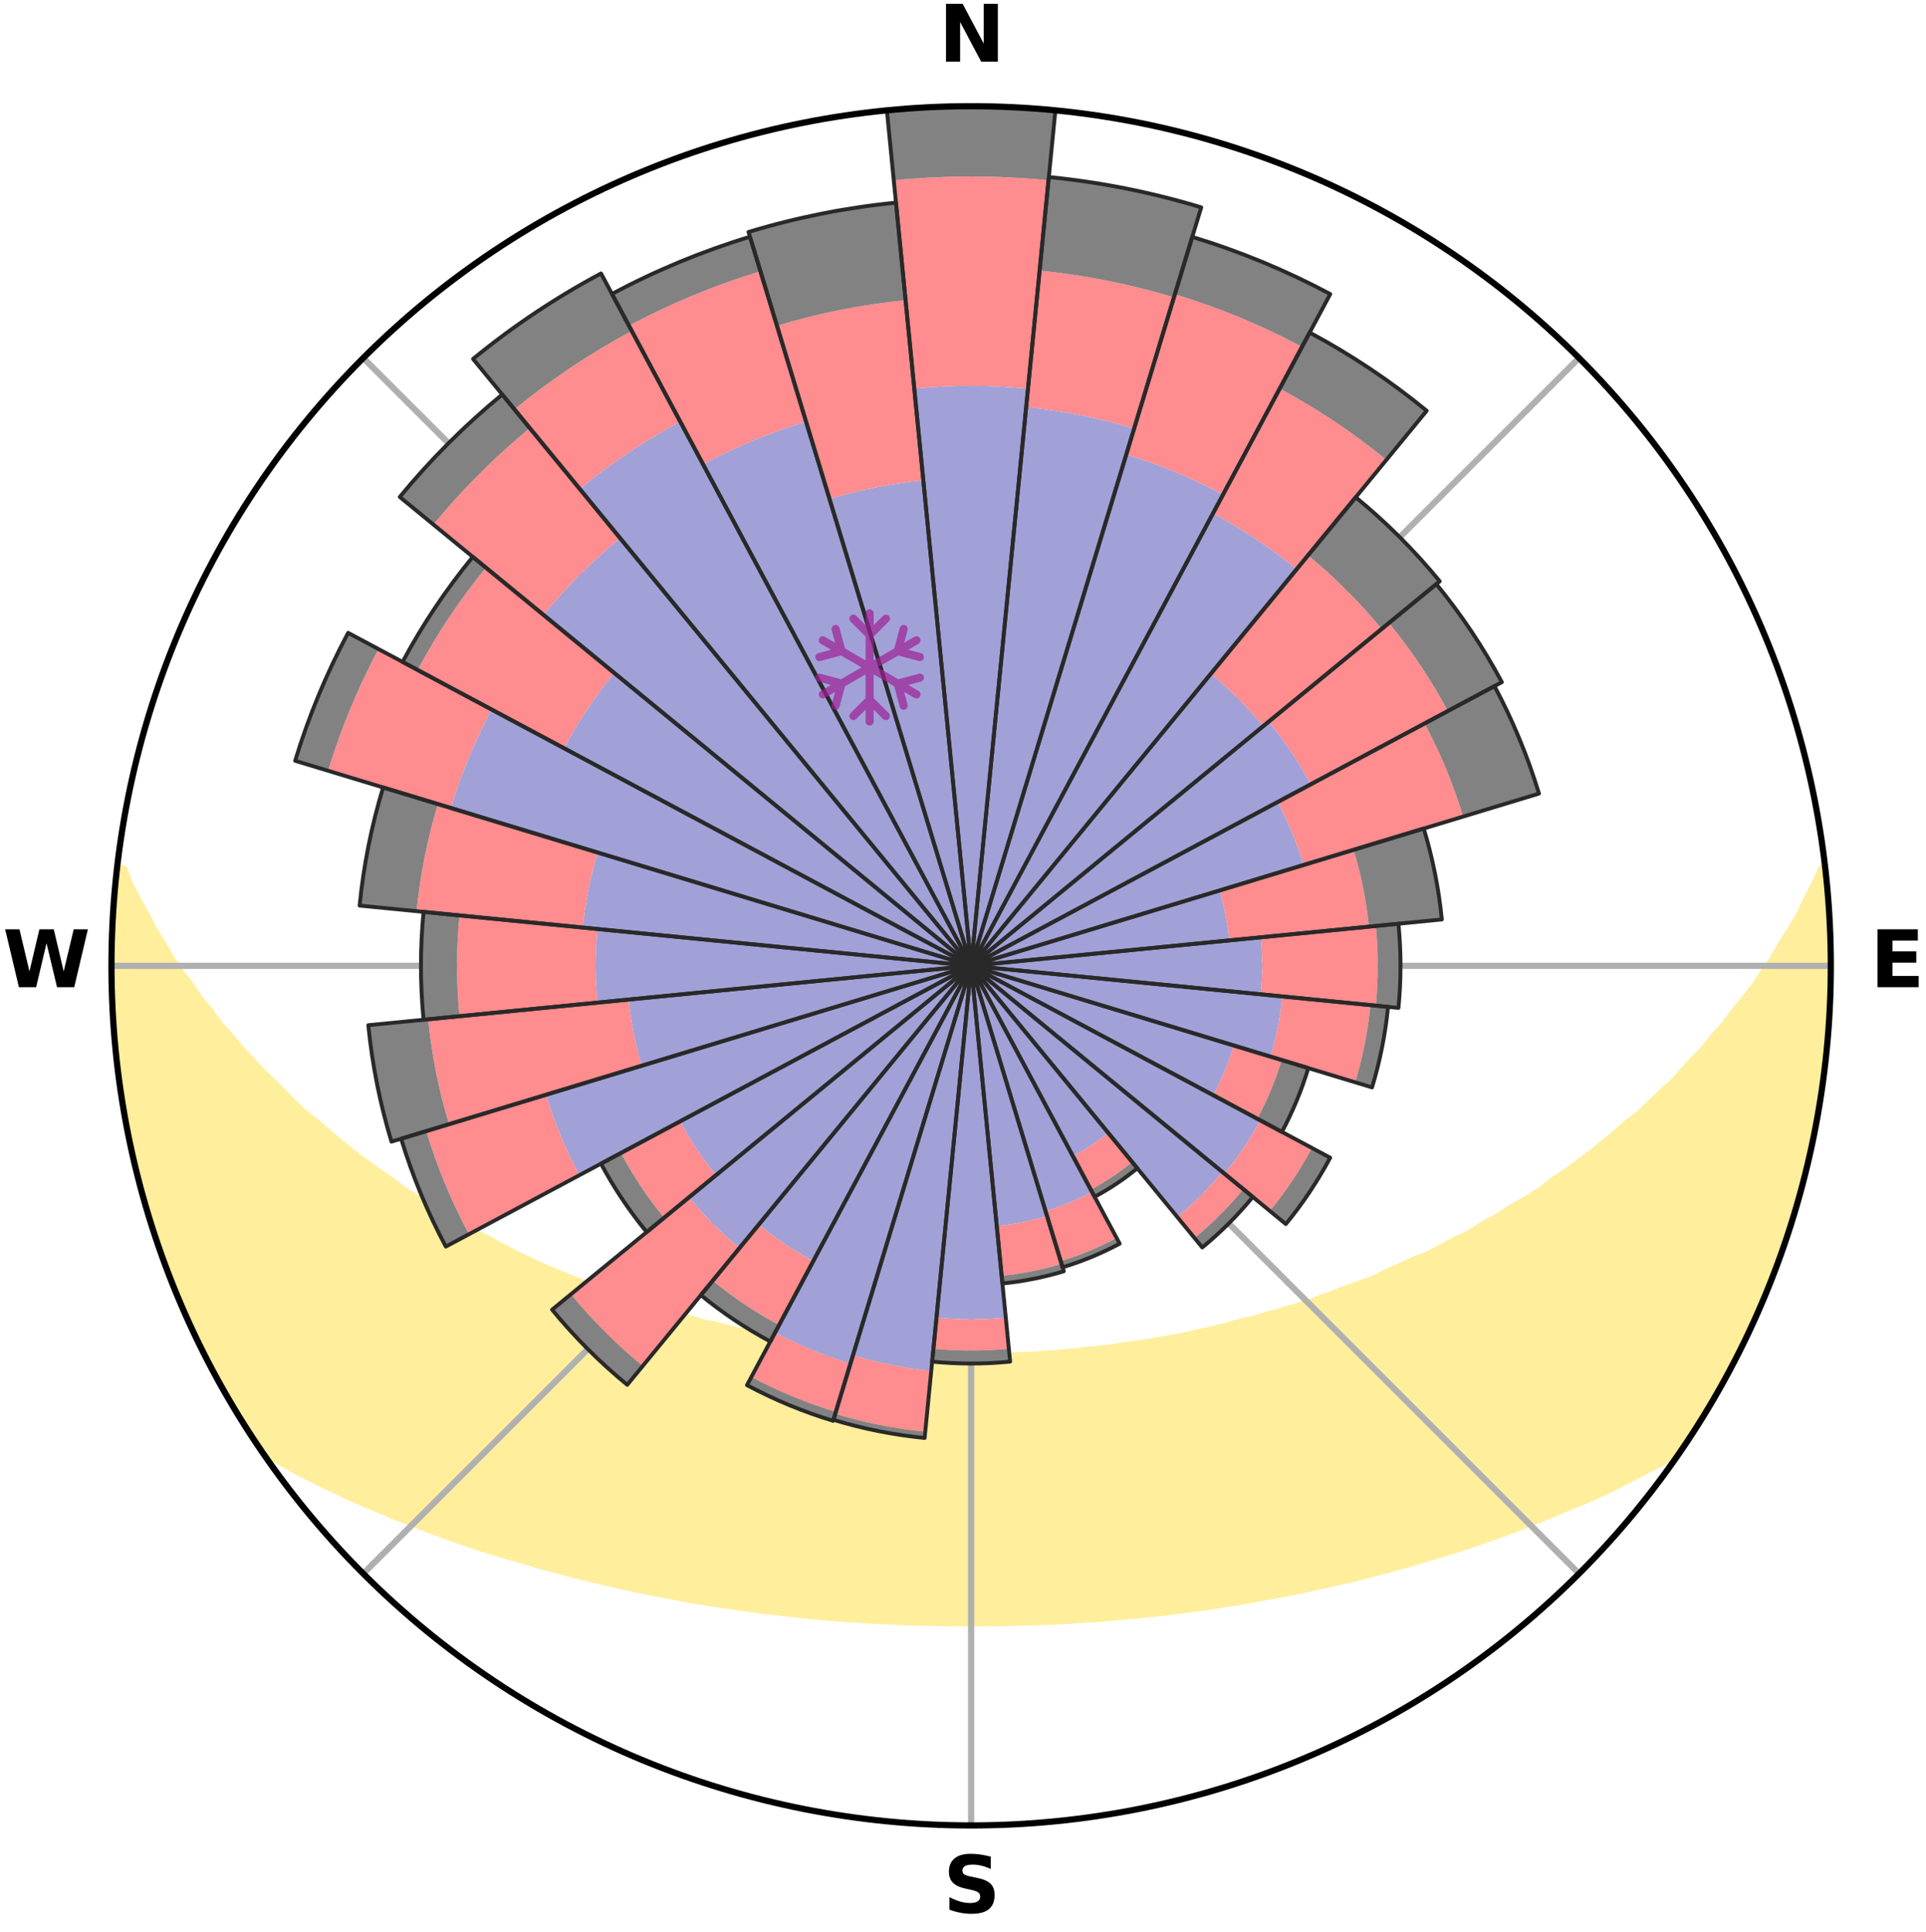 <?xml version="1.0" encoding="utf-8" standalone="no"?>
<!DOCTYPE svg PUBLIC "-//W3C//DTD SVG 1.1//EN"
  "http://www.w3.org/Graphics/SVG/1.1/DTD/svg11.dtd">
<svg xmlns:xlink="http://www.w3.org/1999/xlink" width="248.41pt" height="249.158pt" viewBox="0 0 248.41 249.158" xmlns="http://www.w3.org/2000/svg" version="1.1">
 <title>Ski Rose for Les Trois Vallées</title>
 <defs>
  <style type="text/css">*{stroke-linejoin: round; stroke-linecap: butt}</style>
 </defs>
 <g id="figure_1">
  <g id="patch_1">
   <path d="M 0 249.158 
L 248.41 249.158 
L 248.41 0 
L 0 0 
z
" style="fill: #ffffff"/>
  </g>
  <g id="axes_1">
   <g id="patch_2">
    <path d="M 236.135 124.579 
C 236.135 110.018 233.267 95.599 227.695 82.147 
C 222.122 68.695 213.955 56.471 203.659 46.175 
C 193.363 35.879 181.139 27.711 167.687 22.139 
C 154.235 16.567 139.815 13.699 125.255 13.699 
C 110.694 13.699 96.275 16.567 82.823 22.139 
C 69.371 27.711 57.147 35.879 46.851 46.175 
C 36.555 56.471 28.387 68.695 22.815 82.147 
C 17.243 95.599 14.375 110.018 14.375 124.579 
C 14.375 139.14 17.243 153.559 22.815 167.011 
C 28.387 180.463 36.555 192.687 46.851 202.983 
C 57.147 213.279 69.371 221.447 82.823 227.019 
C 96.275 232.591 110.694 235.459 125.255 235.459 
C 139.815 235.459 154.235 232.591 167.687 227.019 
C 181.139 221.447 193.363 213.279 203.659 202.983 
C 213.955 192.687 222.122 180.463 227.695 167.011 
C 233.267 153.559 236.135 139.14 236.135 124.579 
M 125.255 124.579 
C 125.255 124.579 125.255 124.579 125.255 124.579 
C 125.255 124.579 125.255 124.579 125.255 124.579 
C 125.255 124.579 125.255 124.579 125.255 124.579 
C 125.255 124.579 125.255 124.579 125.255 124.579 
C 125.255 124.579 125.255 124.579 125.255 124.579 
C 125.255 124.579 125.255 124.579 125.255 124.579 
C 125.255 124.579 125.255 124.579 125.255 124.579 
C 125.255 124.579 125.255 124.579 125.255 124.579 
C 125.255 124.579 125.255 124.579 125.255 124.579 
C 125.255 124.579 125.255 124.579 125.255 124.579 
C 125.255 124.579 125.255 124.579 125.255 124.579 
C 125.255 124.579 125.255 124.579 125.255 124.579 
C 125.255 124.579 125.255 124.579 125.255 124.579 
C 125.255 124.579 125.255 124.579 125.255 124.579 
C 125.255 124.579 125.255 124.579 125.255 124.579 
C 125.255 124.579 125.255 124.579 125.255 124.579 
z
" style="fill: #ffffff"/>
   </g>
   <g id="PolyCollection_1">
    <defs>
     <path id="m72443a919e" d="M 235.38 -137.126 
L 235.011 -137.084 
L 234.064 -135.056 
L 233.029 -133.061 
L 232.134 -131.116 
L 230.978 -129.195 
L 229.775 -127.316 
L 228.744 -125.482 
L 227.463 -123.687 
L 226.362 -121.931 
L 225.015 -120.223 
L 223.638 -118.562 
L 222.448 -116.93 
L 221.019 -115.358 
L 219.779 -113.809 
L 218.303 -112.329 
L 217.019 -110.865 
L 215.715 -109.441 
L 214.183 -108.097 
L 212.844 -106.759 
L 211.489 -105.461 
L 209.915 -104.254 
L 208.533 -103.042 
L 207.14 -101.87 
L 205.736 -100.739 
L 204.323 -99.649 
L 202.903 -98.598 
L 201.475 -97.588 
L 200.043 -96.617 
L 198.793 -95.612 
L 197.351 -94.716 
L 195.908 -93.858 
L 194.464 -93.039 
L 193.197 -92.172 
L 191.753 -91.424 
L 190.482 -90.624 
L 189.21 -89.854 
L 187.772 -89.208 
L 186.502 -88.502 
L 185.232 -87.825 
L 183.963 -87.178 
L 182.547 -86.658 
L 181.288 -86.069 
L 180.033 -85.507 
L 178.782 -84.971 
L 177.673 -84.358 
L 176.43 -83.873 
L 175.194 -83.412 
L 173.966 -82.976 
L 172.745 -82.563 
L 171.651 -82.065 
L 170.444 -81.696 
L 169.357 -81.24 
L 168.166 -80.912 
L 167.088 -80.496 
L 165.915 -80.206 
L 164.848 -79.827 
L 163.694 -79.573 
L 162.639 -79.229 
L 161.588 -78.902 
L 160.463 -78.695 
L 159.426 -78.399 
L 158.395 -78.118 
L 157.369 -77.852 
L 156.349 -77.6 
L 155.336 -77.362 
L 154.328 -77.136 
L 153.326 -76.924 
L 152.331 -76.723 
L 151.342 -76.533 
L 150.359 -76.355 
L 149.382 -76.187 
L 148.412 -76.029 
L 147.448 -75.88 
L 146.49 -75.741 
L 145.539 -75.609 
L 144.593 -75.486 
L 143.68 -75.3 
L 142.743 -75.194 
L 141.812 -75.095 
L 140.886 -75.003 
L 139.966 -74.916 
L 139.065 -74.78 
L 138.153 -74.707 
L 137.244 -74.64 
L 136.35 -74.532 
L 135.448 -74.477 
L 134.55 -74.425 
L 133.661 -74.344 
L 132.769 -74.304 
L 131.879 -74.267 
L 130.994 -74.21 
L 130.107 -74.184 
L 129.223 -74.16 
L 128.341 -74.127 
L 127.458 -74.113 
L 126.577 -74.102 
L 125.695 -74.092 
L 124.814 -74.093 
L 123.933 -74.101 
L 123.051 -74.113 
L 122.17 -74.139 
L 121.287 -74.159 
L 120.404 -74.202 
L 119.519 -74.232 
L 118.631 -74.266 
L 117.745 -74.332 
L 116.854 -74.376 
L 115.959 -74.423 
L 115.069 -74.515 
L 114.169 -74.574 
L 113.265 -74.637 
L 112.37 -74.756 
L 111.459 -74.832 
L 110.543 -74.913 
L 109.622 -74.999 
L 108.718 -75.156 
L 107.789 -75.258 
L 106.855 -75.366 
L 105.915 -75.482 
L 104.969 -75.605 
L 104.051 -75.814 
L 103.096 -75.957 
L 102.135 -76.108 
L 101.168 -76.268 
L 100.194 -76.438 
L 99.215 -76.619 
L 98.229 -76.81 
L 97.236 -77.013 
L 96.238 -77.228 
L 95.233 -77.455 
L 94.223 -77.695 
L 93.206 -77.948 
L 92.184 -78.215 
L 91.08 -78.395 
L 90.044 -78.691 
L 89.002 -79.003 
L 87.955 -79.33 
L 86.813 -79.569 
L 85.753 -79.931 
L 84.689 -80.31 
L 83.521 -80.6 
L 82.446 -81.017 
L 81.259 -81.345 
L 80.176 -81.801 
L 78.973 -82.17 
L 77.762 -82.561 
L 76.666 -83.08 
L 75.442 -83.516 
L 74.21 -83.976 
L 72.971 -84.46 
L 71.727 -84.97 
L 70.476 -85.506 
L 69.221 -86.068 
L 67.962 -86.658 
L 66.7 -87.276 
L 65.436 -87.922 
L 64.169 -88.597 
L 62.902 -89.302 
L 61.469 -89.946 
L 60.2 -90.714 
L 58.761 -91.426 
L 57.493 -92.258 
L 56.051 -93.041 
L 54.79 -93.94 
L 53.35 -94.795 
L 51.912 -95.689 
L 50.666 -96.691 
L 49.237 -97.66 
L 47.813 -98.667 
L 46.396 -99.715 
L 44.986 -100.802 
L 43.586 -101.93 
L 42.196 -103.099 
L 40.818 -104.307 
L 39.247 -105.512 
L 37.895 -106.806 
L 36.559 -108.14 
L 35.24 -109.516 
L 33.729 -110.9 
L 32.448 -112.361 
L 30.975 -113.837 
L 29.738 -115.382 
L 28.311 -116.949 
L 27.124 -118.577 
L 25.75 -120.235 
L 24.619 -121.944 
L 23.306 -123.689 
L 22.026 -125.48 
L 20.996 -127.309 
L 19.794 -129.184 
L 18.846 -131.087 
L 17.74 -133.041 
L 16.7 -135.032 
L 15.932 -137.035 
L 15.134 -137.126 
L 15.134 -137.126 
L 15.01 -135.194 
L 14.734 -133.277 
L 14.729 -131.339 
L 14.518 -129.414 
L 14.525 -127.479 
L 14.435 -125.546 
L 14.507 -123.613 
L 14.425 -121.677 
L 14.56 -119.746 
L 14.602 -117.811 
L 14.738 -115.881 
L 15.028 -113.965 
L 15.103 -112.029 
L 15.391 -110.115 
L 15.594 -108.19 
L 15.943 -106.287 
L 16.321 -104.389 
L 16.621 -102.477 
L 17.059 -100.593 
L 17.455 -98.699 
L 17.951 -96.828 
L 18.476 -94.967 
L 19.031 -93.114 
L 19.522 -91.242 
L 20.138 -89.408 
L 20.784 -87.584 
L 21.46 -85.772 
L 22.092 -83.942 
L 22.829 -82.153 
L 23.597 -80.377 
L 24.397 -78.615 
L 25.229 -76.869 
L 26.03 -75.108 
L 26.933 -73.396 
L 27.814 -71.673 
L 28.793 -70.003 
L 29.719 -68.304 
L 30.717 -66.646 
L 31.764 -65.019 
L 32.801 -63.385 
L 33.975 -61.844 
L 35.846 -60.805 
L 37.68 -59.777 
L 39.535 -58.804 
L 41.396 -57.875 
L 43.267 -56.993 
L 45.075 -56.099 
L 46.942 -55.294 
L 48.809 -54.529 
L 50.612 -53.746 
L 52.464 -53.048 
L 54.258 -52.332 
L 56.046 -51.648 
L 57.827 -50.995 
L 59.602 -50.372 
L 61.369 -49.779 
L 63.128 -49.214 
L 64.879 -48.676 
L 66.62 -48.164 
L 68.351 -47.679 
L 70.038 -47.168 
L 71.751 -46.731 
L 73.419 -46.263 
L 75.083 -45.824 
L 76.767 -45.454 
L 78.41 -45.053 
L 80.049 -44.678 
L 81.676 -44.318 
L 83.299 -43.982 
L 84.91 -43.66 
L 86.516 -43.361 
L 88.111 -43.074 
L 89.681 -42.766 
L 91.264 -42.518 
L 92.836 -42.279 
L 94.403 -42.061 
L 95.948 -41.819 
L 97.498 -41.624 
L 99.032 -41.412 
L 100.572 -41.25 
L 102.095 -41.067 
L 103.614 -40.898 
L 105.133 -40.766 
L 106.642 -40.623 
L 108.148 -40.494 
L 109.653 -40.401 
L 111.151 -40.296 
L 112.645 -40.203 
L 114.136 -40.122 
L 115.625 -40.062 
L 117.111 -40.002 
L 118.595 -39.954 
L 120.077 -39.918 
L 121.557 -39.892 
L 123.037 -39.878 
L 124.516 -39.874 
L 125.994 -39.875 
L 127.473 -39.878 
L 128.952 -39.893 
L 130.433 -39.919 
L 131.915 -39.956 
L 133.398 -40.004 
L 134.885 -40.055 
L 136.373 -40.125 
L 137.864 -40.206 
L 139.358 -40.3 
L 140.86 -40.381 
L 142.361 -40.498 
L 143.866 -40.627 
L 145.376 -40.77 
L 146.895 -40.904 
L 148.413 -41.073 
L 149.946 -41.222 
L 151.475 -41.418 
L 153.019 -41.6 
L 154.559 -41.826 
L 156.119 -42.029 
L 157.671 -42.286 
L 159.242 -42.526 
L 160.825 -42.773 
L 162.395 -43.081 
L 163.99 -43.37 
L 165.596 -43.668 
L 167.206 -43.991 
L 168.829 -44.326 
L 170.455 -44.687 
L 172.094 -45.061 
L 173.769 -45.411 
L 175.421 -45.834 
L 177.085 -46.273 
L 178.789 -46.687 
L 180.464 -47.178 
L 182.187 -47.639 
L 183.882 -48.174 
L 185.623 -48.686 
L 187.373 -49.224 
L 189.132 -49.789 
L 190.899 -50.382 
L 192.673 -51.005 
L 194.454 -51.658 
L 196.242 -52.342 
L 198.035 -53.058 
L 199.886 -53.756 
L 201.689 -54.54 
L 203.557 -55.303 
L 205.423 -56.109 
L 207.296 -56.95 
L 209.101 -57.884 
L 210.962 -58.814 
L 212.818 -59.786 
L 214.717 -60.766 
L 216.522 -61.853 
L 217.711 -63.384 
L 218.766 -65.006 
L 219.763 -66.664 
L 220.754 -68.326 
L 221.72 -70.002 
L 222.697 -71.672 
L 223.581 -73.394 
L 224.471 -75.112 
L 225.31 -76.855 
L 226.098 -78.622 
L 226.922 -80.373 
L 227.637 -82.171 
L 228.367 -83.962 
L 229.098 -85.754 
L 229.703 -87.592 
L 230.332 -89.421 
L 230.913 -91.265 
L 231.551 -93.093 
L 232.049 -94.963 
L 232.501 -96.843 
L 233.027 -98.705 
L 233.447 -100.593 
L 233.898 -102.475 
L 234.222 -104.383 
L 234.598 -106.281 
L 234.83 -108.203 
L 235.133 -110.113 
L 235.4 -112.03 
L 235.505 -113.963 
L 235.726 -115.885 
L 235.885 -117.813 
L 236.009 -119.743 
L 235.957 -121.68 
L 236.032 -123.612 
L 236.071 -125.546 
L 236.057 -127.481 
L 236.028 -129.416 
L 235.781 -131.339 
L 235.687 -133.27 
L 235.56 -135.2 
L 235.38 -137.126 
z
" style="stroke: #ffee9c"/>
    </defs>
    <g clip-path="url(#p6db14d5e77)">
     <use xlink:href="#m72443a919e" x="0" y="249.158" style="fill: #ffee9c; stroke: #ffee9c"/>
    </g>
   </g>
   <g id="matplotlib.axis_1">
    <g id="xtick_1">
     <g id="line2d_1">
      <path d="M 125.255 124.579 
L 125.255 13.699 
" clip-path="url(#p6db14d5e77)" style="fill: none; stroke: #b0b0b0; stroke-width: 0.8; stroke-linecap: square"/>
     </g>
     <g id="text_1">
      <!-- N -->
      <g transform="translate(121.07 7.958) scale(0.1 -0.1)">
       <defs>
        <path id="DejaVuSans-Bold-4e" d="M 588 4666 
L 1931 4666 
L 3628 1466 
L 3628 4666 
L 4769 4666 
L 4769 0 
L 3425 0 
L 1728 3200 
L 1728 0 
L 588 0 
L 588 4666 
z
" transform="scale(0.016)"/>
       </defs>
       <use xlink:href="#DejaVuSans-Bold-4e"/>
      </g>
     </g>
    </g>
    <g id="xtick_2">
     <g id="line2d_2">
      <path d="M 125.255 124.579 
L 203.659 46.175 
" clip-path="url(#p6db14d5e77)" style="fill: none; stroke: #b0b0b0; stroke-width: 0.8; stroke-linecap: square"/>
     </g>
    </g>
    <g id="xtick_3">
     <g id="line2d_3">
      <path d="M 125.255 124.579 
L 236.135 124.579 
" clip-path="url(#p6db14d5e77)" style="fill: none; stroke: #b0b0b0; stroke-width: 0.8; stroke-linecap: square"/>
     </g>
     <g id="text_2">
      <!-- E -->
      <g transform="translate(241.219 127.338) scale(0.1 -0.1)">
       <defs>
        <path id="DejaVuSans-Bold-45" d="M 588 4666 
L 3834 4666 
L 3834 3756 
L 1791 3756 
L 1791 2888 
L 3713 2888 
L 3713 1978 
L 1791 1978 
L 1791 909 
L 3903 909 
L 3903 0 
L 588 0 
L 588 4666 
z
" transform="scale(0.016)"/>
       </defs>
       <use xlink:href="#DejaVuSans-Bold-45"/>
      </g>
     </g>
    </g>
    <g id="xtick_4">
     <g id="line2d_4">
      <path d="M 125.255 124.579 
L 203.659 202.983 
" clip-path="url(#p6db14d5e77)" style="fill: none; stroke: #b0b0b0; stroke-width: 0.8; stroke-linecap: square"/>
     </g>
    </g>
    <g id="xtick_5">
     <g id="line2d_5">
      <path d="M 125.255 124.579 
L 125.255 235.459 
" clip-path="url(#p6db14d5e77)" style="fill: none; stroke: #b0b0b0; stroke-width: 0.8; stroke-linecap: square"/>
     </g>
     <g id="text_3">
      <!-- S -->
      <g transform="translate(121.654 246.718) scale(0.1 -0.1)">
       <defs>
        <path id="DejaVuSans-Bold-53" d="M 3834 4519 
L 3834 3531 
Q 3450 3703 3084 3790 
Q 2719 3878 2394 3878 
Q 1963 3878 1756 3759 
Q 1550 3641 1550 3391 
Q 1550 3203 1689 3098 
Q 1828 2994 2194 2919 
L 2706 2816 
Q 3484 2659 3812 2340 
Q 4141 2022 4141 1434 
Q 4141 663 3683 286 
Q 3225 -91 2284 -91 
Q 1841 -91 1394 -6 
Q 947 78 500 244 
L 500 1259 
Q 947 1022 1364 901 
Q 1781 781 2169 781 
Q 2563 781 2772 912 
Q 2981 1044 2981 1288 
Q 2981 1506 2839 1625 
Q 2697 1744 2272 1838 
L 1806 1941 
Q 1106 2091 782 2419 
Q 459 2747 459 3303 
Q 459 4000 909 4375 
Q 1359 4750 2203 4750 
Q 2588 4750 2994 4692 
Q 3400 4634 3834 4519 
z
" transform="scale(0.016)"/>
       </defs>
       <use xlink:href="#DejaVuSans-Bold-53"/>
      </g>
     </g>
    </g>
    <g id="xtick_6">
     <g id="line2d_6">
      <path d="M 125.255 124.579 
L 46.851 202.983 
" clip-path="url(#p6db14d5e77)" style="fill: none; stroke: #b0b0b0; stroke-width: 0.8; stroke-linecap: square"/>
     </g>
    </g>
    <g id="xtick_7">
     <g id="line2d_7">
      <path d="M 125.255 124.579 
L 14.375 124.579 
" clip-path="url(#p6db14d5e77)" style="fill: none; stroke: #b0b0b0; stroke-width: 0.8; stroke-linecap: square"/>
     </g>
     <g id="text_4">
      <!-- W -->
      <g transform="translate(0.36 127.338) scale(0.1 -0.1)">
       <defs>
        <path id="DejaVuSans-Bold-57" d="M 191 4666 
L 1344 4666 
L 2150 1275 
L 2950 4666 
L 4109 4666 
L 4909 1275 
L 5716 4666 
L 6859 4666 
L 5759 0 
L 4372 0 
L 3525 3547 
L 2688 0 
L 1300 0 
L 191 4666 
z
" transform="scale(0.016)"/>
       </defs>
       <use xlink:href="#DejaVuSans-Bold-57"/>
      </g>
     </g>
    </g>
    <g id="xtick_8">
     <g id="line2d_8">
      <path d="M 125.255 124.579 
L 46.851 46.175 
" clip-path="url(#p6db14d5e77)" style="fill: none; stroke: #b0b0b0; stroke-width: 0.8; stroke-linecap: square"/>
     </g>
    </g>
   </g>
   <g id="matplotlib.axis_2"/>
   <g id="patch_3">
    <path d="M 125.255 124.579 
C 125.255 124.579 125.255 124.579 125.255 124.579 
C 125.255 124.579 125.255 124.579 125.255 124.579 
L 125.255 124.579 
C 125.255 124.579 125.255 124.579 125.255 124.579 
C 125.255 124.579 125.255 124.579 125.255 124.579 
z
" clip-path="url(#p6db14d5e77)" style="fill: #d9d9d9"/>
   </g>
   <g id="patch_4">
    <path d="M 125.255 124.579 
C 125.255 124.579 125.255 124.579 125.255 124.579 
C 125.255 124.579 125.255 124.579 125.255 124.579 
L 125.255 124.579 
C 125.255 124.579 125.255 124.579 125.255 124.579 
C 125.255 124.579 125.255 124.579 125.255 124.579 
z
" clip-path="url(#p6db14d5e77)" style="fill: #d9d9d9"/>
   </g>
   <g id="patch_5">
    <path d="M 125.255 124.579 
C 125.255 124.579 125.255 124.579 125.255 124.579 
C 125.255 124.579 125.255 124.579 125.255 124.579 
L 125.255 124.579 
C 125.255 124.579 125.255 124.579 125.255 124.579 
C 125.255 124.579 125.255 124.579 125.255 124.579 
z
" clip-path="url(#p6db14d5e77)" style="fill: #d9d9d9"/>
   </g>
   <g id="patch_6">
    <path d="M 125.255 124.579 
C 125.255 124.579 125.255 124.579 125.255 124.579 
C 125.255 124.579 125.255 124.579 125.255 124.579 
L 125.255 124.579 
C 125.255 124.579 125.255 124.579 125.255 124.579 
C 125.255 124.579 125.255 124.579 125.255 124.579 
z
" clip-path="url(#p6db14d5e77)" style="fill: #d9d9d9"/>
   </g>
   <g id="patch_7">
    <path d="M 125.255 124.579 
C 125.255 124.579 125.255 124.579 125.255 124.579 
C 125.255 124.579 125.255 124.579 125.255 124.579 
L 125.255 124.579 
C 125.255 124.579 125.255 124.579 125.255 124.579 
C 125.255 124.579 125.255 124.579 125.255 124.579 
z
" clip-path="url(#p6db14d5e77)" style="fill: #d9d9d9"/>
   </g>
   <g id="patch_8">
    <path d="M 125.255 124.579 
C 125.255 124.579 125.255 124.579 125.255 124.579 
C 125.255 124.579 125.255 124.579 125.255 124.579 
L 127.741 123.25 
C 127.698 123.169 127.65 123.089 127.599 123.013 
C 127.548 122.936 127.493 122.862 127.434 122.79 
z
" clip-path="url(#p6db14d5e77)" style="fill: #d9d9d9"/>
   </g>
   <g id="patch_9">
    <path d="M 125.255 124.579 
C 125.255 124.579 125.255 124.579 125.255 124.579 
C 125.255 124.579 125.255 124.579 125.255 124.579 
L 125.255 124.579 
C 125.255 124.579 125.255 124.579 125.255 124.579 
C 125.255 124.579 125.255 124.579 125.255 124.579 
z
" clip-path="url(#p6db14d5e77)" style="fill: #d9d9d9"/>
   </g>
   <g id="patch_10">
    <path d="M 125.255 124.579 
C 125.255 124.579 125.255 124.579 125.255 124.579 
C 125.255 124.579 125.255 124.579 125.255 124.579 
L 125.255 124.579 
C 125.255 124.579 125.255 124.579 125.255 124.579 
C 125.255 124.579 125.255 124.579 125.255 124.579 
z
" clip-path="url(#p6db14d5e77)" style="fill: #d9d9d9"/>
   </g>
   <g id="patch_11">
    <path d="M 125.255 124.579 
C 125.255 124.579 125.255 124.579 125.255 124.579 
C 125.255 124.579 125.255 124.579 125.255 124.579 
L 125.255 124.579 
C 125.255 124.579 125.255 124.579 125.255 124.579 
C 125.255 124.579 125.255 124.579 125.255 124.579 
z
" clip-path="url(#p6db14d5e77)" style="fill: #d9d9d9"/>
   </g>
   <g id="patch_12">
    <path d="M 125.255 124.579 
C 125.255 124.579 125.255 124.579 125.255 124.579 
C 125.255 124.579 125.255 124.579 125.255 124.579 
L 125.255 124.579 
C 125.255 124.579 125.255 124.579 125.255 124.579 
C 125.255 124.579 125.255 124.579 125.255 124.579 
z
" clip-path="url(#p6db14d5e77)" style="fill: #d9d9d9"/>
   </g>
   <g id="patch_13">
    <path d="M 125.255 124.579 
C 125.255 124.579 125.255 124.579 125.255 124.579 
C 125.255 124.579 125.255 124.579 125.255 124.579 
L 125.255 124.579 
C 125.255 124.579 125.255 124.579 125.255 124.579 
C 125.255 124.579 125.255 124.579 125.255 124.579 
z
" clip-path="url(#p6db14d5e77)" style="fill: #d9d9d9"/>
   </g>
   <g id="patch_14">
    <path d="M 125.255 124.579 
C 125.255 124.579 125.255 124.579 125.255 124.579 
C 125.255 124.579 125.255 124.579 125.255 124.579 
L 125.255 124.579 
C 125.255 124.579 125.255 124.579 125.255 124.579 
C 125.255 124.579 125.255 124.579 125.255 124.579 
z
" clip-path="url(#p6db14d5e77)" style="fill: #d9d9d9"/>
   </g>
   <g id="patch_15">
    <path d="M 125.255 124.579 
C 125.255 124.579 125.255 124.579 125.255 124.579 
C 125.255 124.579 125.255 124.579 125.255 124.579 
L 125.255 124.579 
C 125.255 124.579 125.255 124.579 125.255 124.579 
C 125.255 124.579 125.255 124.579 125.255 124.579 
z
" clip-path="url(#p6db14d5e77)" style="fill: #d9d9d9"/>
   </g>
   <g id="patch_16">
    <path d="M 125.255 124.579 
C 125.255 124.579 125.255 124.579 125.255 124.579 
C 125.255 124.579 125.255 124.579 125.255 124.579 
L 125.255 124.579 
C 125.255 124.579 125.255 124.579 125.255 124.579 
C 125.255 124.579 125.255 124.579 125.255 124.579 
z
" clip-path="url(#p6db14d5e77)" style="fill: #d9d9d9"/>
   </g>
   <g id="patch_17">
    <path d="M 125.255 124.579 
C 125.255 124.579 125.255 124.579 125.255 124.579 
C 125.255 124.579 125.255 124.579 125.255 124.579 
L 125.255 124.579 
C 125.255 124.579 125.255 124.579 125.255 124.579 
C 125.255 124.579 125.255 124.579 125.255 124.579 
z
" clip-path="url(#p6db14d5e77)" style="fill: #d9d9d9"/>
   </g>
   <g id="patch_18">
    <path d="M 125.255 124.579 
C 125.255 124.579 125.255 124.579 125.255 124.579 
C 125.255 124.579 125.255 124.579 125.255 124.579 
L 125.255 124.579 
C 125.255 124.579 125.255 124.579 125.255 124.579 
C 125.255 124.579 125.255 124.579 125.255 124.579 
z
" clip-path="url(#p6db14d5e77)" style="fill: #d9d9d9"/>
   </g>
   <g id="patch_19">
    <path d="M 125.255 124.579 
C 125.255 124.579 125.255 124.579 125.255 124.579 
C 125.255 124.579 125.255 124.579 125.255 124.579 
L 125.255 124.579 
C 125.255 124.579 125.255 124.579 125.255 124.579 
C 125.255 124.579 125.255 124.579 125.255 124.579 
z
" clip-path="url(#p6db14d5e77)" style="fill: #d9d9d9"/>
   </g>
   <g id="patch_20">
    <path d="M 125.255 124.579 
C 125.255 124.579 125.255 124.579 125.255 124.579 
C 125.255 124.579 125.255 124.579 125.255 124.579 
L 125.255 124.579 
C 125.255 124.579 125.255 124.579 125.255 124.579 
C 125.255 124.579 125.255 124.579 125.255 124.579 
z
" clip-path="url(#p6db14d5e77)" style="fill: #d9d9d9"/>
   </g>
   <g id="patch_21">
    <path d="M 125.255 124.579 
C 125.255 124.579 125.255 124.579 125.255 124.579 
C 125.255 124.579 125.255 124.579 125.255 124.579 
L 125.255 124.579 
C 125.255 124.579 125.255 124.579 125.255 124.579 
C 125.255 124.579 125.255 124.579 125.255 124.579 
z
" clip-path="url(#p6db14d5e77)" style="fill: #d9d9d9"/>
   </g>
   <g id="patch_22">
    <path d="M 125.255 124.579 
C 125.255 124.579 125.255 124.579 125.255 124.579 
C 125.255 124.579 125.255 124.579 125.255 124.579 
L 125.255 124.579 
C 125.255 124.579 125.255 124.579 125.255 124.579 
C 125.255 124.579 125.255 124.579 125.255 124.579 
z
" clip-path="url(#p6db14d5e77)" style="fill: #d9d9d9"/>
   </g>
   <g id="patch_23">
    <path d="M 125.255 124.579 
C 125.255 124.579 125.255 124.579 125.255 124.579 
C 125.255 124.579 125.255 124.579 125.255 124.579 
L 125.255 124.579 
C 125.255 124.579 125.255 124.579 125.255 124.579 
C 125.255 124.579 125.255 124.579 125.255 124.579 
z
" clip-path="url(#p6db14d5e77)" style="fill: #d9d9d9"/>
   </g>
   <g id="patch_24">
    <path d="M 125.255 124.579 
C 125.255 124.579 125.255 124.579 125.255 124.579 
C 125.255 124.579 125.255 124.579 125.255 124.579 
L 125.255 124.579 
C 125.255 124.579 125.255 124.579 125.255 124.579 
C 125.255 124.579 125.255 124.579 125.255 124.579 
z
" clip-path="url(#p6db14d5e77)" style="fill: #d9d9d9"/>
   </g>
   <g id="patch_25">
    <path d="M 125.255 124.579 
C 125.255 124.579 125.255 124.579 125.255 124.579 
C 125.255 124.579 125.255 124.579 125.255 124.579 
L 125.255 124.579 
C 125.255 124.579 125.255 124.579 125.255 124.579 
C 125.255 124.579 125.255 124.579 125.255 124.579 
z
" clip-path="url(#p6db14d5e77)" style="fill: #d9d9d9"/>
   </g>
   <g id="patch_26">
    <path d="M 125.255 124.579 
C 125.255 124.579 125.255 124.579 125.255 124.579 
C 125.255 124.579 125.255 124.579 125.255 124.579 
L 125.255 124.579 
C 125.255 124.579 125.255 124.579 125.255 124.579 
C 125.255 124.579 125.255 124.579 125.255 124.579 
z
" clip-path="url(#p6db14d5e77)" style="fill: #d9d9d9"/>
   </g>
   <g id="patch_27">
    <path d="M 125.255 124.579 
C 125.255 124.579 125.255 124.579 125.255 124.579 
C 125.255 124.579 125.255 124.579 125.255 124.579 
L 124.175 124.473 
C 124.171 124.508 124.17 124.544 124.17 124.579 
C 124.17 124.615 124.171 124.65 124.175 124.685 
z
" clip-path="url(#p6db14d5e77)" style="fill: #d9d9d9"/>
   </g>
   <g id="patch_28">
    <path d="M 125.255 124.579 
C 125.255 124.579 125.255 124.579 125.255 124.579 
C 125.255 124.579 125.255 124.579 125.255 124.579 
L 124.888 124.468 
C 124.884 124.48 124.881 124.492 124.879 124.504 
C 124.876 124.517 124.874 124.529 124.873 124.541 
z
" clip-path="url(#p6db14d5e77)" style="fill: #d9d9d9"/>
   </g>
   <g id="patch_29">
    <path d="M 125.255 124.579 
C 125.255 124.579 125.255 124.579 125.255 124.579 
C 125.255 124.579 125.255 124.579 125.255 124.579 
L 123.597 123.693 
C 123.568 123.747 123.542 123.803 123.518 123.86 
C 123.495 123.917 123.474 123.975 123.456 124.033 
z
" clip-path="url(#p6db14d5e77)" style="fill: #d9d9d9"/>
   </g>
   <g id="patch_30">
    <path d="M 125.255 124.579 
C 125.255 124.579 125.255 124.579 125.255 124.579 
C 125.255 124.579 125.255 124.579 125.255 124.579 
L 124.106 123.636 
C 124.075 123.674 124.046 123.713 124.019 123.753 
C 123.992 123.794 123.967 123.836 123.944 123.879 
z
" clip-path="url(#p6db14d5e77)" style="fill: #d9d9d9"/>
   </g>
   <g id="patch_31">
    <path d="M 125.255 124.579 
C 125.255 124.579 125.255 124.579 125.255 124.579 
C 125.255 124.579 125.255 124.579 125.255 124.579 
L 124.194 123.286 
C 124.152 123.321 124.111 123.358 124.072 123.396 
C 124.034 123.435 123.997 123.476 123.962 123.518 
z
" clip-path="url(#p6db14d5e77)" style="fill: #d9d9d9"/>
   </g>
   <g id="patch_32">
    <path d="M 125.255 124.579 
C 125.255 124.579 125.255 124.579 125.255 124.579 
C 125.255 124.579 125.255 124.579 125.255 124.579 
L 124.466 123.104 
C 124.418 123.13 124.371 123.158 124.326 123.188 
C 124.28 123.219 124.236 123.252 124.194 123.286 
z
" clip-path="url(#p6db14d5e77)" style="fill: #d9d9d9"/>
   </g>
   <g id="patch_33">
    <path d="M 125.255 124.579 
C 125.255 124.579 125.255 124.579 125.255 124.579 
C 125.255 124.579 125.255 124.579 125.255 124.579 
L 125.255 124.579 
C 125.255 124.579 125.255 124.579 125.255 124.579 
C 125.255 124.579 125.255 124.579 125.255 124.579 
z
" clip-path="url(#p6db14d5e77)" style="fill: #d9d9d9"/>
   </g>
   <g id="patch_34">
    <path d="M 125.255 124.579 
C 125.255 124.579 125.255 124.579 125.255 124.579 
C 125.255 124.579 125.255 124.579 125.255 124.579 
L 125.255 124.579 
C 125.255 124.579 125.255 124.579 125.255 124.579 
C 125.255 124.579 125.255 124.579 125.255 124.579 
z
" clip-path="url(#p6db14d5e77)" style="fill: #d9d9d9"/>
   </g>
   <g id="patch_35">
    <path d="M 125.255 124.579 
C 125.255 124.579 125.255 124.579 125.255 124.579 
C 125.255 124.579 125.255 124.579 125.255 124.579 
L 132.588 50.123 
C 130.151 49.883 127.704 49.763 125.255 49.763 
C 122.806 49.763 120.359 49.883 117.922 50.123 
z
" clip-path="url(#p6db14d5e77)" style="fill: #a1a1d8"/>
   </g>
   <g id="patch_36">
    <path d="M 125.255 124.579 
C 125.255 124.579 125.255 124.579 125.255 124.579 
C 125.255 124.579 125.255 124.579 125.255 124.579 
L 146.276 55.282 
C 144.008 54.594 141.707 54.018 139.382 53.555 
C 137.058 53.093 134.712 52.745 132.353 52.513 
z
" clip-path="url(#p6db14d5e77)" style="fill: #a1a1d8"/>
   </g>
   <g id="patch_37">
    <path d="M 125.255 124.579 
C 125.255 124.579 125.255 124.579 125.255 124.579 
C 125.255 124.579 125.255 124.579 125.255 124.579 
L 157.745 63.794 
C 155.756 62.73 153.715 61.765 151.631 60.902 
C 149.547 60.038 147.421 59.278 145.262 58.623 
z
" clip-path="url(#p6db14d5e77)" style="fill: #a1a1d8"/>
   </g>
   <g id="patch_38">
    <path d="M 125.255 124.579 
C 125.255 124.579 125.255 124.579 125.255 124.579 
C 125.255 124.579 125.255 124.579 125.255 124.579 
L 167.238 73.422 
C 165.564 72.048 163.823 70.757 162.022 69.553 
C 160.221 68.35 158.362 67.236 156.451 66.214 
z
" clip-path="url(#p6db14d5e77)" style="fill: #a1a1d8"/>
   </g>
   <g id="patch_39">
    <path d="M 125.255 124.579 
C 125.255 124.579 125.255 124.579 125.255 124.579 
C 125.255 124.579 125.255 124.579 125.255 124.579 
L 162.92 93.668 
C 161.908 92.435 160.836 91.253 159.709 90.125 
C 158.581 88.997 157.399 87.926 156.166 86.914 
z
" clip-path="url(#p6db14d5e77)" style="fill: #a1a1d8"/>
   </g>
   <g id="patch_40">
    <path d="M 127.434 122.79 
C 127.493 122.862 127.548 122.936 127.599 123.013 
C 127.65 123.089 127.698 123.169 127.741 123.25 
L 169.046 101.172 
C 168.28 99.739 167.444 98.344 166.541 96.993 
C 165.638 95.641 164.669 94.335 163.638 93.079 
z
" clip-path="url(#p6db14d5e77)" style="fill: #a1a1d8"/>
   </g>
   <g id="patch_41">
    <path d="M 125.255 124.579 
C 125.255 124.579 125.255 124.579 125.255 124.579 
C 125.255 124.579 125.255 124.579 125.255 124.579 
L 168.136 111.571 
C 167.71 110.168 167.216 108.786 166.655 107.431 
C 166.093 106.076 165.466 104.749 164.775 103.455 
z
" clip-path="url(#p6db14d5e77)" style="fill: #a1a1d8"/>
   </g>
   <g id="patch_42">
    <path d="M 125.255 124.579 
C 125.255 124.579 125.255 124.579 125.255 124.579 
C 125.255 124.579 125.255 124.579 125.255 124.579 
L 158.569 121.298 
C 158.462 120.207 158.301 119.123 158.087 118.048 
C 157.873 116.974 157.607 115.91 157.289 114.862 
z
" clip-path="url(#p6db14d5e77)" style="fill: #a1a1d8"/>
   </g>
   <g id="patch_43">
    <path d="M 125.255 124.579 
C 125.255 124.579 125.255 124.579 125.255 124.579 
C 125.255 124.579 125.255 124.579 125.255 124.579 
L 162.622 128.259 
C 162.743 127.036 162.803 125.808 162.803 124.579 
C 162.803 123.35 162.743 122.122 162.622 120.899 
z
" clip-path="url(#p6db14d5e77)" style="fill: #a1a1d8"/>
   </g>
   <g id="patch_44">
    <path d="M 125.255 124.579 
C 125.255 124.579 125.255 124.579 125.255 124.579 
C 125.255 124.579 125.255 124.579 125.255 124.579 
L 163.861 136.29 
C 164.245 135.027 164.566 133.745 164.823 132.45 
C 165.081 131.155 165.275 129.848 165.404 128.533 
z
" clip-path="url(#p6db14d5e77)" style="fill: #a1a1d8"/>
   </g>
   <g id="patch_45">
    <path d="M 125.255 124.579 
C 125.255 124.579 125.255 124.579 125.255 124.579 
C 125.255 124.579 125.255 124.579 125.255 124.579 
L 156.485 141.272 
C 157.031 140.25 157.527 139.201 157.971 138.13 
C 158.414 137.06 158.805 135.968 159.142 134.858 
z
" clip-path="url(#p6db14d5e77)" style="fill: #a1a1d8"/>
   </g>
   <g id="patch_46">
    <path d="M 125.255 124.579 
C 125.255 124.579 125.255 124.579 125.255 124.579 
C 125.255 124.579 125.255 124.579 125.255 124.579 
L 157.934 151.398 
C 158.812 150.329 159.637 149.216 160.405 148.066 
C 161.174 146.915 161.886 145.728 162.538 144.507 
z
" clip-path="url(#p6db14d5e77)" style="fill: #a1a1d8"/>
   </g>
   <g id="patch_47">
    <path d="M 125.255 124.579 
C 125.255 124.579 125.255 124.579 125.255 124.579 
C 125.255 124.579 125.255 124.579 125.255 124.579 
L 151.842 156.976 
C 152.902 156.105 153.919 155.184 154.889 154.214 
C 155.859 153.244 156.781 152.227 157.651 151.166 
z
" clip-path="url(#p6db14d5e77)" style="fill: #a1a1d8"/>
   </g>
   <g id="patch_48">
    <path d="M 125.255 124.579 
C 125.255 124.579 125.255 124.579 125.255 124.579 
C 125.255 124.579 125.255 124.579 125.255 124.579 
L 138.392 149.158 
C 139.197 148.728 139.98 148.258 140.738 147.752 
C 141.497 147.245 142.23 146.701 142.935 146.122 
z
" clip-path="url(#p6db14d5e77)" style="fill: #a1a1d8"/>
   </g>
   <g id="patch_49">
    <path d="M 125.255 124.579 
C 125.255 124.579 125.255 124.579 125.255 124.579 
C 125.255 124.579 125.255 124.579 125.255 124.579 
L 134.857 156.234 
C 135.893 155.92 136.913 155.555 137.914 155.14 
C 138.914 154.726 139.893 154.263 140.848 153.753 
z
" clip-path="url(#p6db14d5e77)" style="fill: #a1a1d8"/>
   </g>
   <g id="patch_50">
    <path d="M 125.255 124.579 
C 125.255 124.579 125.255 124.579 125.255 124.579 
C 125.255 124.579 125.255 124.579 125.255 124.579 
L 128.561 158.148 
C 129.66 158.04 130.753 157.878 131.836 157.663 
C 132.918 157.447 133.99 157.179 135.047 156.858 
z
" clip-path="url(#p6db14d5e77)" style="fill: #a1a1d8"/>
   </g>
   <g id="patch_51">
    <path d="M 125.255 124.579 
C 125.255 124.579 125.255 124.579 125.255 124.579 
C 125.255 124.579 125.255 124.579 125.255 124.579 
L 120.784 169.968 
C 122.27 170.114 123.762 170.188 125.255 170.188 
C 126.748 170.188 128.24 170.114 129.725 169.968 
z
" clip-path="url(#p6db14d5e77)" style="fill: #a1a1d8"/>
   </g>
   <g id="patch_52">
    <path d="M 125.255 124.579 
C 125.255 124.579 125.255 124.579 125.255 124.579 
C 125.255 124.579 125.255 124.579 125.255 124.579 
L 110.013 174.826 
C 111.657 175.325 113.325 175.742 115.011 176.078 
C 116.697 176.413 118.398 176.665 120.108 176.834 
z
" clip-path="url(#p6db14d5e77)" style="fill: #a1a1d8"/>
   </g>
   <g id="patch_53">
    <path d="M 125.255 124.579 
C 125.255 124.579 125.255 124.579 125.255 124.579 
C 125.255 124.579 125.255 124.579 125.255 124.579 
L 99.97 171.883 
C 101.518 172.711 103.106 173.462 104.729 174.134 
C 106.351 174.806 108.005 175.398 109.685 175.907 
z
" clip-path="url(#p6db14d5e77)" style="fill: #a1a1d8"/>
   </g>
   <g id="patch_54">
    <path d="M 125.255 124.579 
C 125.255 124.579 125.255 124.579 125.255 124.579 
C 125.255 124.579 125.255 124.579 125.255 124.579 
L 97.855 157.965 
C 98.948 158.862 100.084 159.705 101.26 160.49 
C 102.435 161.275 103.649 162.003 104.895 162.669 
z
" clip-path="url(#p6db14d5e77)" style="fill: #a1a1d8"/>
   </g>
   <g id="patch_55">
    <path d="M 125.255 124.579 
C 125.255 124.579 125.255 124.579 125.255 124.579 
C 125.255 124.579 125.255 124.579 125.255 124.579 
L 88.858 154.449 
C 89.836 155.64 90.872 156.783 91.961 157.873 
C 93.051 158.962 94.194 159.998 95.385 160.976 
z
" clip-path="url(#p6db14d5e77)" style="fill: #a1a1d8"/>
   </g>
   <g id="patch_56">
    <path d="M 125.255 124.579 
C 125.255 124.579 125.255 124.579 125.255 124.579 
C 125.255 124.579 125.255 124.579 125.255 124.579 
L 87.71 144.647 
C 88.367 145.876 89.083 147.072 89.858 148.231 
C 90.632 149.389 91.462 150.509 92.346 151.586 
z
" clip-path="url(#p6db14d5e77)" style="fill: #a1a1d8"/>
   </g>
   <g id="patch_57">
    <path d="M 125.255 124.579 
C 125.255 124.579 125.255 124.579 125.255 124.579 
C 125.255 124.579 125.255 124.579 125.255 124.579 
L 70.417 141.214 
C 70.961 143.009 71.594 144.776 72.311 146.509 
C 73.029 148.242 73.832 149.939 74.716 151.593 
z
" clip-path="url(#p6db14d5e77)" style="fill: #a1a1d8"/>
   </g>
   <g id="patch_58">
    <path d="M 125.255 124.579 
C 125.255 124.579 125.255 124.579 125.255 124.579 
C 125.255 124.579 125.255 124.579 125.255 124.579 
L 81.069 128.931 
C 81.211 130.377 81.424 131.816 81.708 133.241 
C 81.992 134.666 82.345 136.077 82.767 137.468 
z
" clip-path="url(#p6db14d5e77)" style="fill: #a1a1d8"/>
   </g>
   <g id="patch_59">
    <path d="M 124.175 124.685 
C 124.171 124.65 124.17 124.615 124.17 124.579 
C 124.17 124.544 124.171 124.508 124.175 124.473 
L 77.045 119.831 
C 76.889 121.409 76.812 122.993 76.812 124.579 
C 76.812 126.165 76.889 127.749 77.045 129.327 
z
" clip-path="url(#p6db14d5e77)" style="fill: #a1a1d8"/>
   </g>
   <g id="patch_60">
    <path d="M 124.873 124.541 
C 124.874 124.529 124.876 124.517 124.879 124.504 
C 124.881 124.492 124.884 124.48 124.888 124.468 
L 77.09 109.969 
C 76.612 111.545 76.212 113.144 75.89 114.76 
C 75.569 116.376 75.327 118.006 75.166 119.646 
z
" clip-path="url(#p6db14d5e77)" style="fill: #a1a1d8"/>
   </g>
   <g id="patch_61">
    <path d="M 123.456 124.033 
C 123.474 123.975 123.495 123.917 123.518 123.86 
C 123.542 123.803 123.568 123.747 123.597 123.693 
L 63.399 91.516 
C 62.316 93.541 61.334 95.617 60.456 97.738 
C 59.577 99.859 58.803 102.022 58.137 104.219 
z
" clip-path="url(#p6db14d5e77)" style="fill: #a1a1d8"/>
   </g>
   <g id="patch_62">
    <path d="M 123.944 123.879 
C 123.967 123.836 123.992 123.794 124.019 123.753 
C 124.046 123.713 124.075 123.674 124.106 123.636 
L 79.223 86.801 
C 77.986 88.308 76.824 89.875 75.741 91.495 
C 74.659 93.116 73.656 94.789 72.737 96.508 
z
" clip-path="url(#p6db14d5e77)" style="fill: #a1a1d8"/>
   </g>
   <g id="patch_63">
    <path d="M 123.962 123.518 
C 123.997 123.476 124.034 123.435 124.072 123.396 
C 124.111 123.358 124.152 123.321 124.194 123.286 
L 79.984 69.416 
C 78.178 70.898 76.446 72.467 74.795 74.119 
C 73.143 75.77 71.573 77.502 70.092 79.308 
z
" clip-path="url(#p6db14d5e77)" style="fill: #a1a1d8"/>
   </g>
   <g id="patch_64">
    <path d="M 124.194 123.286 
C 124.236 123.252 124.28 123.219 124.326 123.188 
C 124.371 123.158 124.418 123.13 124.466 123.104 
L 87.737 54.388 
C 85.44 55.616 83.204 56.956 81.038 58.403 
C 78.872 59.851 76.778 61.403 74.764 63.056 
z
" clip-path="url(#p6db14d5e77)" style="fill: #a1a1d8"/>
   </g>
   <g id="patch_65">
    <path d="M 125.255 124.579 
C 125.255 124.579 125.255 124.579 125.255 124.579 
C 125.255 124.579 125.255 124.579 125.255 124.579 
L 103.959 54.378 
C 101.662 55.075 99.399 55.884 97.181 56.803 
C 94.963 57.722 92.791 58.749 90.673 59.881 
z
" clip-path="url(#p6db14d5e77)" style="fill: #a1a1d8"/>
   </g>
   <g id="patch_66">
    <path d="M 125.255 124.579 
C 125.255 124.579 125.255 124.579 125.255 124.579 
C 125.255 124.579 125.255 124.579 125.255 124.579 
L 119.086 61.947 
C 117.036 62.149 114.997 62.451 112.977 62.853 
C 110.956 63.255 108.957 63.756 106.986 64.354 
z
" clip-path="url(#p6db14d5e77)" style="fill: #a1a1d8"/>
   </g>
   <g id="patch_67">
    <path d="M 117.922 50.123 
C 120.359 49.883 122.806 49.763 125.255 49.763 
C 127.704 49.763 130.151 49.883 132.588 50.123 
L 135.234 23.255 
C 131.918 22.928 128.587 22.765 125.255 22.765 
C 121.922 22.765 118.592 22.928 115.275 23.255 
z
" clip-path="url(#p6db14d5e77)" style="fill: #ff8c8e"/>
   </g>
   <g id="patch_68">
    <path d="M 132.353 52.513 
C 134.712 52.745 137.058 53.093 139.382 53.555 
C 141.707 54.018 144.008 54.594 146.276 55.282 
L 151.411 38.354 
C 148.589 37.498 145.726 36.781 142.833 36.205 
C 139.941 35.63 137.022 35.197 134.087 34.908 
z
" clip-path="url(#p6db14d5e77)" style="fill: #ff8c8e"/>
   </g>
   <g id="patch_69">
    <path d="M 145.262 58.623 
C 147.421 59.278 149.547 60.038 151.631 60.902 
C 153.715 61.765 155.756 62.73 157.745 63.794 
L 167.928 44.743 
C 165.315 43.346 162.635 42.078 159.897 40.944 
C 157.16 39.81 154.368 38.812 151.533 37.952 
z
" clip-path="url(#p6db14d5e77)" style="fill: #ff8c8e"/>
   </g>
   <g id="patch_70">
    <path d="M 156.451 66.214 
C 158.362 67.236 160.221 68.35 162.022 69.553 
C 163.823 70.757 165.564 72.048 167.238 73.422 
L 178.81 59.322 
C 176.674 57.57 174.453 55.923 172.155 54.387 
C 169.858 52.852 167.486 51.431 165.05 50.128 
z
" clip-path="url(#p6db14d5e77)" style="fill: #ff8c8e"/>
   </g>
   <g id="patch_71">
    <path d="M 156.166 86.914 
C 157.399 87.926 158.581 88.997 159.709 90.125 
C 160.836 91.253 161.908 92.435 162.92 93.668 
L 178.201 81.127 
C 176.778 79.395 175.272 77.732 173.687 76.147 
C 172.102 74.562 170.439 73.055 168.706 71.633 
z
" clip-path="url(#p6db14d5e77)" style="fill: #ff8c8e"/>
   </g>
   <g id="patch_72">
    <path d="M 163.638 93.079 
C 164.669 94.335 165.638 95.641 166.541 96.993 
C 167.444 98.344 168.28 99.739 169.046 101.172 
L 186.733 91.718 
C 185.658 89.706 184.484 87.748 183.216 85.851 
C 181.949 83.953 180.589 82.12 179.141 80.356 
z
" clip-path="url(#p6db14d5e77)" style="fill: #ff8c8e"/>
   </g>
   <g id="patch_73">
    <path d="M 164.775 103.455 
C 165.466 104.749 166.093 106.076 166.655 107.431 
C 167.216 108.786 167.71 110.168 168.136 111.571 
L 188.712 105.33 
C 188.082 103.253 187.35 101.208 186.519 99.202 
C 185.689 97.197 184.76 95.234 183.737 93.32 
z
" clip-path="url(#p6db14d5e77)" style="fill: #ff8c8e"/>
   </g>
   <g id="patch_74">
    <path d="M 157.289 114.862 
C 157.607 115.91 157.873 116.974 158.087 118.048 
C 158.301 119.123 158.462 120.207 158.569 121.298 
L 176.555 119.526 
C 176.39 117.847 176.142 116.177 175.813 114.522 
C 175.484 112.868 175.073 111.23 174.584 109.615 
z
" clip-path="url(#p6db14d5e77)" style="fill: #ff8c8e"/>
   </g>
   <g id="patch_75">
    <path d="M 162.622 120.899 
C 162.743 122.122 162.803 123.35 162.803 124.579 
C 162.803 125.808 162.743 127.036 162.622 128.259 
L 177.45 129.72 
C 177.618 128.011 177.702 126.296 177.702 124.579 
C 177.702 122.862 177.618 121.147 177.45 119.438 
z
" clip-path="url(#p6db14d5e77)" style="fill: #ff8c8e"/>
   </g>
   <g id="patch_76">
    <path d="M 165.404 128.533 
C 165.275 129.848 165.081 131.155 164.823 132.45 
C 164.566 133.745 164.245 135.027 163.861 136.29 
L 174.781 139.603 
C 175.273 137.982 175.685 136.337 176.015 134.676 
C 176.346 133.014 176.595 131.338 176.761 129.652 
z
" clip-path="url(#p6db14d5e77)" style="fill: #ff8c8e"/>
   </g>
   <g id="patch_77">
    <path d="M 159.142 134.858 
C 158.805 135.968 158.414 137.06 157.971 138.13 
C 157.527 139.201 157.031 140.25 156.485 141.272 
L 162.165 144.308 
C 162.811 143.1 163.397 141.861 163.921 140.595 
C 164.445 139.329 164.907 138.039 165.304 136.728 
z
" clip-path="url(#p6db14d5e77)" style="fill: #ff8c8e"/>
   </g>
   <g id="patch_78">
    <path d="M 162.538 144.507 
C 161.886 145.728 161.174 146.915 160.405 148.066 
C 159.637 149.216 158.812 150.329 157.934 151.398 
L 163.78 156.196 
C 164.815 154.935 165.787 153.624 166.694 152.268 
C 167.6 150.911 168.439 149.511 169.208 148.072 
z
" clip-path="url(#p6db14d5e77)" style="fill: #ff8c8e"/>
   </g>
   <g id="patch_79">
    <path d="M 157.651 151.166 
C 156.781 152.227 155.859 153.244 154.889 154.214 
C 153.919 155.184 152.902 156.105 151.842 156.976 
L 154.067 159.686 
C 155.216 158.743 156.318 157.744 157.369 156.693 
C 158.42 155.642 159.419 154.54 160.362 153.391 
z
" clip-path="url(#p6db14d5e77)" style="fill: #ff8c8e"/>
   </g>
   <g id="patch_80">
    <path d="M 142.935 146.122 
C 142.23 146.701 141.497 147.245 140.738 147.752 
C 139.98 148.258 139.197 148.728 138.392 149.158 
L 140.689 153.455 
C 141.634 152.949 142.554 152.398 143.445 151.803 
C 144.336 151.207 145.198 150.569 146.026 149.889 
z
" clip-path="url(#p6db14d5e77)" style="fill: #ff8c8e"/>
   </g>
   <g id="patch_81">
    <path d="M 140.848 153.753 
C 139.893 154.263 138.914 154.726 137.914 155.14 
C 136.913 155.555 135.893 155.92 134.857 156.234 
L 136.81 162.671 
C 138.057 162.292 139.284 161.853 140.488 161.355 
C 141.691 160.856 142.87 160.299 144.019 159.684 
z
" clip-path="url(#p6db14d5e77)" style="fill: #ff8c8e"/>
   </g>
   <g id="patch_82">
    <path d="M 135.047 156.858 
C 133.99 157.179 132.918 157.447 131.836 157.663 
C 130.753 157.878 129.66 158.04 128.561 158.148 
L 129.192 164.557 
C 130.501 164.429 131.802 164.235 133.092 163.979 
C 134.382 163.722 135.658 163.403 136.916 163.021 
z
" clip-path="url(#p6db14d5e77)" style="fill: #ff8c8e"/>
   </g>
   <g id="patch_83">
    <path d="M 129.725 169.968 
C 128.24 170.114 126.748 170.188 125.255 170.188 
C 123.762 170.188 122.27 170.114 120.784 169.968 
L 120.39 173.969 
C 122.007 174.128 123.63 174.208 125.255 174.208 
C 126.879 174.208 128.503 174.128 130.119 173.969 
z
" clip-path="url(#p6db14d5e77)" style="fill: #ff8c8e"/>
   </g>
   <g id="patch_84">
    <path d="M 120.108 176.834 
C 118.398 176.665 116.697 176.413 115.011 176.078 
C 113.325 175.742 111.657 175.325 110.013 174.826 
L 107.725 182.368 
C 109.616 182.941 111.535 183.422 113.474 183.808 
C 115.412 184.193 117.369 184.483 119.336 184.677 
z
" clip-path="url(#p6db14d5e77)" style="fill: #ff8c8e"/>
   </g>
   <g id="patch_85">
    <path d="M 109.685 175.907 
C 108.005 175.398 106.351 174.806 104.729 174.134 
C 103.106 173.462 101.518 172.711 99.97 171.883 
L 96.909 177.61 
C 98.645 178.538 100.425 179.38 102.244 180.133 
C 104.062 180.886 105.916 181.55 107.8 182.121 
z
" clip-path="url(#p6db14d5e77)" style="fill: #ff8c8e"/>
   </g>
   <g id="patch_86">
    <path d="M 104.895 162.669 
C 103.649 162.003 102.435 161.275 101.26 160.49 
C 100.084 159.705 98.948 158.862 97.855 157.965 
L 91.925 165.192 
C 93.254 166.283 94.636 167.308 96.066 168.263 
C 97.496 169.219 98.972 170.103 100.488 170.914 
z
" clip-path="url(#p6db14d5e77)" style="fill: #ff8c8e"/>
   </g>
   <g id="patch_87">
    <path d="M 95.385 160.976 
C 94.194 159.998 93.051 158.962 91.961 157.873 
C 90.872 156.783 89.836 155.64 88.858 154.449 
L 73.637 166.941 
C 75.023 168.631 76.492 170.251 78.037 171.797 
C 79.583 173.342 81.203 174.811 82.893 176.197 
z
" clip-path="url(#p6db14d5e77)" style="fill: #ff8c8e"/>
   </g>
   <g id="patch_88">
    <path d="M 92.346 151.586 
C 91.462 150.509 90.632 149.389 89.858 148.231 
C 89.083 147.072 88.367 145.876 87.71 144.647 
L 80.083 148.724 
C 80.873 150.203 81.735 151.642 82.667 153.036 
C 83.598 154.43 84.597 155.777 85.661 157.073 
z
" clip-path="url(#p6db14d5e77)" style="fill: #ff8c8e"/>
   </g>
   <g id="patch_89">
    <path d="M 74.716 151.593 
C 73.832 149.939 73.029 148.242 72.311 146.509 
C 71.594 144.776 70.961 143.009 70.417 141.214 
L 54.973 145.899 
C 55.671 148.199 56.481 150.464 57.401 152.685 
C 58.321 154.906 59.349 157.081 60.482 159.201 
z
" clip-path="url(#p6db14d5e77)" style="fill: #ff8c8e"/>
   </g>
   <g id="patch_90">
    <path d="M 82.767 137.468 
C 82.345 136.077 81.992 134.666 81.708 133.241 
C 81.424 131.816 81.211 130.377 81.069 128.931 
L 55.224 131.476 
C 55.45 133.769 55.788 136.048 56.237 138.307 
C 56.687 140.567 57.247 142.802 57.915 145.006 
z
" clip-path="url(#p6db14d5e77)" style="fill: #ff8c8e"/>
   </g>
   <g id="patch_91">
    <path d="M 77.045 129.327 
C 76.889 127.749 76.812 126.165 76.812 124.579 
C 76.812 122.993 76.889 121.409 77.045 119.831 
L 59.262 118.079 
C 59.049 120.239 58.943 122.409 58.943 124.579 
C 58.943 126.75 59.049 128.919 59.262 131.079 
z
" clip-path="url(#p6db14d5e77)" style="fill: #ff8c8e"/>
   </g>
   <g id="patch_92">
    <path d="M 75.166 119.646 
C 75.327 118.006 75.569 116.376 75.89 114.76 
C 76.212 113.144 76.612 111.545 77.09 109.969 
L 56.48 103.717 
C 55.797 105.968 55.225 108.251 54.767 110.558 
C 54.308 112.865 53.962 115.194 53.732 117.535 
z
" clip-path="url(#p6db14d5e77)" style="fill: #ff8c8e"/>
   </g>
   <g id="patch_93">
    <path d="M 58.137 104.219 
C 58.803 102.022 59.577 99.859 60.456 97.738 
C 61.334 95.617 62.316 93.541 63.399 91.516 
L 48.819 83.723 
C 47.482 86.225 46.268 88.791 45.182 91.412 
C 44.097 94.033 43.141 96.705 42.317 99.42 
z
" clip-path="url(#p6db14d5e77)" style="fill: #ff8c8e"/>
   </g>
   <g id="patch_94">
    <path d="M 72.737 96.508 
C 73.656 94.789 74.659 93.116 75.741 91.495 
C 76.824 89.875 77.986 88.308 79.223 86.801 
L 62.681 73.226 
C 61 75.274 59.42 77.403 57.948 79.606 
C 56.476 81.809 55.113 84.083 53.864 86.42 
z
" clip-path="url(#p6db14d5e77)" style="fill: #ff8c8e"/>
   </g>
   <g id="patch_95">
    <path d="M 70.092 79.308 
C 71.573 77.502 73.143 75.77 74.795 74.119 
C 76.446 72.467 78.178 70.898 79.984 69.416 
L 68.337 55.225 
C 66.067 57.088 63.89 59.061 61.814 61.138 
C 59.737 63.214 57.764 65.392 55.901 67.662 
z
" clip-path="url(#p6db14d5e77)" style="fill: #ff8c8e"/>
   </g>
   <g id="patch_96">
    <path d="M 74.764 63.056 
C 76.778 61.403 78.872 59.851 81.038 58.403 
C 83.204 56.956 85.44 55.616 87.737 54.388 
L 81.486 42.694 
C 78.806 44.126 76.198 45.69 73.671 47.378 
C 71.144 49.066 68.701 50.878 66.352 52.806 
z
" clip-path="url(#p6db14d5e77)" style="fill: #ff8c8e"/>
   </g>
   <g id="patch_97">
    <path d="M 90.673 59.881 
C 92.791 58.749 94.963 57.722 97.181 56.803 
C 99.399 55.884 101.662 55.075 103.959 54.378 
L 98.078 34.989 
C 95.145 35.878 92.258 36.911 89.427 38.084 
C 86.596 39.256 83.824 40.567 81.122 42.012 
z
" clip-path="url(#p6db14d5e77)" style="fill: #ff8c8e"/>
   </g>
   <g id="patch_98">
    <path d="M 106.986 64.354 
C 108.957 63.756 110.956 63.255 112.977 62.853 
C 114.997 62.451 117.036 62.149 119.086 61.947 
L 116.799 38.723 
C 113.989 39 111.194 39.414 108.424 39.965 
C 105.655 40.516 102.914 41.203 100.212 42.022 
z
" clip-path="url(#p6db14d5e77)" style="fill: #ff8c8e"/>
   </g>
   <g id="patch_99">
    <path d="M 115.275 23.255 
C 118.592 22.928 121.922 22.765 125.255 22.765 
C 128.587 22.765 131.918 22.928 135.234 23.255 
L 136.123 14.233 
C 132.511 13.877 128.884 13.699 125.255 13.699 
C 121.626 13.699 117.998 13.877 114.387 14.233 
z
" clip-path="url(#p6db14d5e77)" style="fill: #828282"/>
   </g>
   <g id="patch_100">
    <path d="M 134.087 34.908 
C 137.022 35.197 139.941 35.63 142.833 36.205 
C 145.726 36.781 148.589 37.498 151.411 38.354 
L 154.932 26.748 
C 151.729 25.776 148.482 24.963 145.2 24.31 
C 141.918 23.657 138.606 23.166 135.275 22.838 
z
" clip-path="url(#p6db14d5e77)" style="fill: #828282"/>
   </g>
   <g id="patch_101">
    <path d="M 151.533 37.952 
C 154.368 38.812 157.16 39.81 159.897 40.944 
C 162.635 42.078 165.315 43.346 167.928 44.743 
L 171.57 37.93 
C 168.733 36.414 165.825 35.039 162.853 33.808 
C 159.882 32.577 156.853 31.493 153.775 30.56 
z
" clip-path="url(#p6db14d5e77)" style="fill: #828282"/>
   </g>
   <g id="patch_102">
    <path d="M 165.05 50.128 
C 167.486 51.431 169.858 52.852 172.155 54.387 
C 174.453 55.923 176.674 57.57 178.81 59.322 
L 184.012 52.984 
C 181.668 51.061 179.232 49.254 176.711 47.569 
C 174.19 45.885 171.589 44.326 168.915 42.897 
z
" clip-path="url(#p6db14d5e77)" style="fill: #828282"/>
   </g>
   <g id="patch_103">
    <path d="M 168.706 71.633 
C 170.439 73.055 172.102 74.562 173.687 76.147 
C 175.272 77.732 176.778 79.395 178.201 81.127 
L 185.694 74.978 
C 184.071 72.999 182.351 71.102 180.542 69.292 
C 178.732 67.483 176.835 65.763 174.856 64.139 
z
" clip-path="url(#p6db14d5e77)" style="fill: #828282"/>
   </g>
   <g id="patch_104">
    <path d="M 179.141 80.356 
C 180.589 82.12 181.949 83.953 183.216 85.851 
C 184.484 87.748 185.658 89.706 186.733 91.718 
L 193.706 87.991 
C 192.508 85.751 191.201 83.57 189.79 81.458 
C 188.378 79.346 186.864 77.304 185.253 75.34 
z
" clip-path="url(#p6db14d5e77)" style="fill: #828282"/>
   </g>
   <g id="patch_105">
    <path d="M 183.737 93.32 
C 184.76 95.234 185.689 97.197 186.519 99.202 
C 187.35 101.208 188.082 103.253 188.712 105.33 
L 198.495 102.362 
C 197.768 99.965 196.923 97.605 195.964 95.29 
C 195.006 92.976 193.934 90.71 192.753 88.5 
z
" clip-path="url(#p6db14d5e77)" style="fill: #828282"/>
   </g>
   <g id="patch_106">
    <path d="M 174.584 109.615 
C 175.073 111.23 175.484 112.868 175.813 114.522 
C 176.142 116.177 176.39 117.847 176.555 119.526 
L 185.962 118.6 
C 185.767 116.613 185.474 114.637 185.084 112.678 
C 184.694 110.72 184.209 108.782 183.629 106.871 
z
" clip-path="url(#p6db14d5e77)" style="fill: #828282"/>
   </g>
   <g id="patch_107">
    <path d="M 177.45 119.438 
C 177.618 121.147 177.702 122.862 177.702 124.579 
C 177.702 126.296 177.618 128.011 177.45 129.72 
L 180.368 130.007 
C 180.546 128.203 180.635 126.392 180.635 124.579 
C 180.635 122.766 180.546 120.955 180.368 119.151 
z
" clip-path="url(#p6db14d5e77)" style="fill: #828282"/>
   </g>
   <g id="patch_108">
    <path d="M 176.761 129.652 
C 176.595 131.338 176.346 133.014 176.015 134.676 
C 175.685 136.337 175.273 137.982 174.781 139.603 
L 176.961 140.264 
C 177.475 138.572 177.905 136.855 178.25 135.12 
C 178.595 133.386 178.854 131.635 179.028 129.875 
z
" clip-path="url(#p6db14d5e77)" style="fill: #828282"/>
   </g>
   <g id="patch_109">
    <path d="M 165.304 136.728 
C 164.907 138.039 164.445 139.329 163.921 140.595 
C 163.397 141.861 162.811 143.1 162.165 144.308 
L 165.336 146.003 
C 166.037 144.691 166.673 143.345 167.242 141.971 
C 167.812 140.597 168.313 139.195 168.745 137.772 
z
" clip-path="url(#p6db14d5e77)" style="fill: #828282"/>
   </g>
   <g id="patch_110">
    <path d="M 169.208 148.072 
C 168.439 149.511 167.6 150.911 166.694 152.268 
C 165.787 153.624 164.815 154.935 163.78 156.196 
L 165.845 157.89 
C 166.935 156.562 167.96 155.181 168.914 153.751 
C 169.869 152.322 170.753 150.847 171.564 149.332 
z
" clip-path="url(#p6db14d5e77)" style="fill: #828282"/>
   </g>
   <g id="patch_111">
    <path d="M 160.362 153.391 
C 159.419 154.54 158.42 155.642 157.369 156.693 
C 156.318 157.744 155.216 158.743 154.067 159.686 
L 155.067 160.905 
C 156.256 159.93 157.397 158.896 158.484 157.808 
C 159.572 156.721 160.605 155.58 161.581 154.391 
z
" clip-path="url(#p6db14d5e77)" style="fill: #828282"/>
   </g>
   <g id="patch_112">
    <path d="M 146.026 149.889 
C 145.198 150.569 144.336 151.207 143.445 151.803 
C 142.554 152.398 141.634 152.949 140.689 153.455 
L 141.179 154.372 
C 142.155 153.851 143.104 153.282 144.023 152.668 
C 144.942 152.053 145.831 151.394 146.686 150.693 
z
" clip-path="url(#p6db14d5e77)" style="fill: #828282"/>
   </g>
   <g id="patch_113">
    <path d="M 144.019 159.684 
C 142.87 160.299 141.691 160.856 140.488 161.355 
C 139.284 161.853 138.057 162.292 136.81 162.671 
L 137.051 163.466 
C 138.324 163.08 139.577 162.631 140.806 162.122 
C 142.035 161.613 143.238 161.044 144.411 160.417 
z
" clip-path="url(#p6db14d5e77)" style="fill: #828282"/>
   </g>
   <g id="patch_114">
    <path d="M 136.916 163.021 
C 135.658 163.403 134.382 163.722 133.092 163.979 
C 131.802 164.235 130.501 164.429 129.192 164.557 
L 129.29 165.553 
C 130.632 165.421 131.965 165.223 133.287 164.961 
C 134.609 164.698 135.917 164.37 137.207 163.979 
z
" clip-path="url(#p6db14d5e77)" style="fill: #828282"/>
   </g>
   <g id="patch_115">
    <path d="M 130.119 173.969 
C 128.503 174.128 126.879 174.208 125.255 174.208 
C 123.63 174.208 122.007 174.128 120.39 173.969 
L 120.226 175.633 
C 121.898 175.797 123.576 175.88 125.255 175.88 
C 126.934 175.88 128.612 175.797 130.283 175.633 
z
" clip-path="url(#p6db14d5e77)" style="fill: #828282"/>
   </g>
   <g id="patch_116">
    <path d="M 119.336 184.677 
C 117.369 184.483 115.412 184.193 113.474 183.808 
C 111.535 183.422 109.616 182.941 107.725 182.368 
L 107.49 183.14 
C 109.407 183.722 111.351 184.209 113.316 184.6 
C 115.281 184.99 117.263 185.284 119.257 185.481 
z
" clip-path="url(#p6db14d5e77)" style="fill: #828282"/>
   </g>
   <g id="patch_117">
    <path d="M 107.8 182.121 
C 105.916 181.55 104.062 180.886 102.244 180.133 
C 100.425 179.38 98.645 178.538 96.909 177.61 
L 96.344 178.668 
C 98.114 179.614 99.93 180.473 101.784 181.242 
C 103.639 182.01 105.53 182.686 107.451 183.269 
z
" clip-path="url(#p6db14d5e77)" style="fill: #828282"/>
   </g>
   <g id="patch_118">
    <path d="M 100.488 170.914 
C 98.972 170.103 97.496 169.219 96.066 168.263 
C 94.636 167.308 93.254 166.283 91.925 165.192 
L 90.396 167.055 
C 91.786 168.196 93.231 169.268 94.727 170.267 
C 96.222 171.267 97.766 172.192 99.352 173.04 
z
" clip-path="url(#p6db14d5e77)" style="fill: #828282"/>
   </g>
   <g id="patch_119">
    <path d="M 82.893 176.197 
C 81.203 174.811 79.583 173.342 78.037 171.797 
C 76.492 170.251 75.023 168.631 73.637 166.941 
L 71.208 168.934 
C 72.66 170.703 74.198 172.4 75.816 174.018 
C 77.434 175.636 79.131 177.174 80.9 178.626 
z
" clip-path="url(#p6db14d5e77)" style="fill: #828282"/>
   </g>
   <g id="patch_120">
    <path d="M 85.661 157.073 
C 84.597 155.777 83.598 154.43 82.667 153.036 
C 81.735 151.642 80.873 150.203 80.083 148.724 
L 77.512 150.098 
C 78.347 151.661 79.259 153.182 80.243 154.655 
C 81.228 156.128 82.284 157.552 83.408 158.922 
z
" clip-path="url(#p6db14d5e77)" style="fill: #828282"/>
   </g>
   <g id="patch_121">
    <path d="M 60.482 159.201 
C 59.349 157.081 58.321 154.906 57.401 152.685 
C 56.481 150.464 55.671 148.199 54.973 145.899 
L 51.737 146.88 
C 52.467 149.287 53.315 151.656 54.277 153.979 
C 55.24 156.302 56.315 158.577 57.501 160.794 
z
" clip-path="url(#p6db14d5e77)" style="fill: #828282"/>
   </g>
   <g id="patch_122">
    <path d="M 57.915 145.006 
C 57.247 142.802 56.687 140.567 56.237 138.307 
C 55.788 136.048 55.45 133.769 55.224 131.476 
L 47.503 132.237 
C 47.754 134.782 48.129 137.313 48.628 139.821 
C 49.127 142.329 49.749 144.811 50.491 147.258 
z
" clip-path="url(#p6db14d5e77)" style="fill: #828282"/>
   </g>
   <g id="patch_123">
    <path d="M 59.262 131.079 
C 59.049 128.919 58.943 126.75 58.943 124.579 
C 58.943 122.409 59.049 120.239 59.262 118.079 
L 54.633 117.623 
C 54.406 119.935 54.292 122.256 54.292 124.579 
C 54.292 126.902 54.406 129.223 54.633 131.535 
z
" clip-path="url(#p6db14d5e77)" style="fill: #828282"/>
   </g>
   <g id="patch_124">
    <path d="M 53.732 117.535 
C 53.962 115.194 54.308 112.865 54.767 110.558 
C 55.225 108.251 55.797 105.968 56.48 103.717 
L 49.414 101.573 
C 48.661 104.055 48.03 106.573 47.524 109.118 
C 47.018 111.662 46.637 114.229 46.383 116.811 
z
" clip-path="url(#p6db14d5e77)" style="fill: #828282"/>
   </g>
   <g id="patch_125">
    <path d="M 42.317 99.42 
C 43.141 96.705 44.097 94.033 45.182 91.412 
C 46.268 88.791 47.482 86.225 48.819 83.723 
L 44.903 81.63 
C 43.497 84.26 42.221 86.958 41.08 89.713 
C 39.939 92.468 38.934 95.277 38.068 98.131 
z
" clip-path="url(#p6db14d5e77)" style="fill: #828282"/>
   </g>
   <g id="patch_126">
    <path d="M 53.864 86.42 
C 55.113 84.083 56.476 81.809 57.948 79.606 
C 59.42 77.403 61 75.274 62.681 73.226 
L 60.977 71.828 
C 59.251 73.932 57.629 76.119 56.116 78.382 
C 54.604 80.645 53.204 82.981 51.921 85.381 
z
" clip-path="url(#p6db14d5e77)" style="fill: #828282"/>
   </g>
   <g id="patch_127">
    <path d="M 55.901 67.662 
C 57.764 65.392 59.737 63.214 61.814 61.138 
C 63.89 59.061 66.067 57.088 68.337 55.225 
L 64.778 50.888 
C 62.366 52.867 60.052 54.964 57.846 57.17 
C 55.64 59.377 53.543 61.69 51.563 64.102 
z
" clip-path="url(#p6db14d5e77)" style="fill: #828282"/>
   </g>
   <g id="patch_128">
    <path d="M 66.352 52.806 
C 68.701 50.878 71.144 49.066 73.671 47.378 
C 76.198 45.69 78.806 44.126 81.486 42.694 
L 77.518 35.269 
C 74.594 36.831 71.75 38.537 68.994 40.378 
C 66.237 42.22 63.574 44.195 61.011 46.298 
z
" clip-path="url(#p6db14d5e77)" style="fill: #828282"/>
   </g>
   <g id="patch_129">
    <path d="M 81.122 42.012 
C 83.824 40.567 86.596 39.256 89.427 38.084 
C 92.258 36.911 95.145 35.878 98.078 34.989 
L 96.729 30.541 
C 93.651 31.475 90.62 32.559 87.649 33.79 
C 84.677 35.021 81.768 36.397 78.931 37.913 
z
" clip-path="url(#p6db14d5e77)" style="fill: #828282"/>
   </g>
   <g id="patch_130">
    <path d="M 100.212 42.022 
C 102.914 41.203 105.655 40.516 108.424 39.965 
C 111.194 39.414 113.989 39 116.799 38.723 
L 115.56 26.142 
C 112.338 26.459 109.133 26.934 105.958 27.566 
C 102.782 28.198 99.64 28.985 96.542 29.925 
z
" clip-path="url(#p6db14d5e77)" style="fill: #828282"/>
   </g>
   <g id="patch_131">
    <path d="M 125.255 124.579 
C 125.255 124.579 125.255 124.579 125.255 124.579 
C 125.255 124.579 125.255 124.579 125.255 124.579 
L 136.123 14.233 
C 132.511 13.877 128.884 13.699 125.255 13.699 
C 121.626 13.699 117.998 13.877 114.387 14.233 
L 125.255 124.579 
z
" clip-path="url(#p6db14d5e77)" style="fill: none; stroke: #292929; stroke-width: 0.5; stroke-linejoin: miter"/>
   </g>
   <g id="patch_132">
    <path d="M 125.255 124.579 
C 125.255 124.579 125.255 124.579 125.255 124.579 
C 125.255 124.579 125.255 124.579 125.255 124.579 
L 154.932 26.748 
C 151.729 25.776 148.482 24.963 145.2 24.31 
C 141.918 23.657 138.606 23.166 135.275 22.838 
L 125.255 124.579 
z
" clip-path="url(#p6db14d5e77)" style="fill: none; stroke: #292929; stroke-width: 0.5; stroke-linejoin: miter"/>
   </g>
   <g id="patch_133">
    <path d="M 125.255 124.579 
C 125.255 124.579 125.255 124.579 125.255 124.579 
C 125.255 124.579 125.255 124.579 125.255 124.579 
L 171.57 37.93 
C 168.733 36.414 165.825 35.039 162.853 33.808 
C 159.882 32.577 156.853 31.493 153.775 30.56 
L 125.255 124.579 
z
" clip-path="url(#p6db14d5e77)" style="fill: none; stroke: #292929; stroke-width: 0.5; stroke-linejoin: miter"/>
   </g>
   <g id="patch_134">
    <path d="M 125.255 124.579 
C 125.255 124.579 125.255 124.579 125.255 124.579 
C 125.255 124.579 125.255 124.579 125.255 124.579 
L 184.012 52.984 
C 181.668 51.061 179.232 49.254 176.711 47.569 
C 174.19 45.885 171.589 44.326 168.915 42.897 
L 125.255 124.579 
z
" clip-path="url(#p6db14d5e77)" style="fill: none; stroke: #292929; stroke-width: 0.5; stroke-linejoin: miter"/>
   </g>
   <g id="patch_135">
    <path d="M 125.255 124.579 
C 125.255 124.579 125.255 124.579 125.255 124.579 
C 125.255 124.579 125.255 124.579 125.255 124.579 
L 185.694 74.978 
C 184.071 72.999 182.351 71.102 180.542 69.292 
C 178.732 67.483 176.835 65.763 174.856 64.139 
L 125.255 124.579 
z
" clip-path="url(#p6db14d5e77)" style="fill: none; stroke: #292929; stroke-width: 0.5; stroke-linejoin: miter"/>
   </g>
   <g id="patch_136">
    <path d="M 125.255 124.579 
C 125.255 124.579 125.255 124.579 125.255 124.579 
C 125.255 124.579 125.255 124.579 125.255 124.579 
L 193.706 87.991 
C 192.508 85.751 191.201 83.57 189.79 81.458 
C 188.378 79.346 186.864 77.304 185.253 75.34 
L 125.255 124.579 
z
" clip-path="url(#p6db14d5e77)" style="fill: none; stroke: #292929; stroke-width: 0.5; stroke-linejoin: miter"/>
   </g>
   <g id="patch_137">
    <path d="M 125.255 124.579 
C 125.255 124.579 125.255 124.579 125.255 124.579 
C 125.255 124.579 125.255 124.579 125.255 124.579 
L 198.495 102.362 
C 197.768 99.965 196.923 97.605 195.964 95.29 
C 195.006 92.976 193.934 90.71 192.753 88.5 
L 125.255 124.579 
z
" clip-path="url(#p6db14d5e77)" style="fill: none; stroke: #292929; stroke-width: 0.5; stroke-linejoin: miter"/>
   </g>
   <g id="patch_138">
    <path d="M 125.255 124.579 
C 125.255 124.579 125.255 124.579 125.255 124.579 
C 125.255 124.579 125.255 124.579 125.255 124.579 
L 185.962 118.6 
C 185.767 116.613 185.474 114.637 185.084 112.678 
C 184.694 110.72 184.209 108.782 183.629 106.871 
L 125.255 124.579 
z
" clip-path="url(#p6db14d5e77)" style="fill: none; stroke: #292929; stroke-width: 0.5; stroke-linejoin: miter"/>
   </g>
   <g id="patch_139">
    <path d="M 125.255 124.579 
C 125.255 124.579 125.255 124.579 125.255 124.579 
C 125.255 124.579 125.255 124.579 125.255 124.579 
L 180.368 130.007 
C 180.546 128.203 180.635 126.392 180.635 124.579 
C 180.635 122.766 180.546 120.955 180.368 119.151 
L 125.255 124.579 
z
" clip-path="url(#p6db14d5e77)" style="fill: none; stroke: #292929; stroke-width: 0.5; stroke-linejoin: miter"/>
   </g>
   <g id="patch_140">
    <path d="M 125.255 124.579 
C 125.255 124.579 125.255 124.579 125.255 124.579 
C 125.255 124.579 125.255 124.579 125.255 124.579 
L 176.961 140.264 
C 177.475 138.572 177.905 136.855 178.25 135.12 
C 178.595 133.386 178.854 131.635 179.028 129.875 
L 125.255 124.579 
z
" clip-path="url(#p6db14d5e77)" style="fill: none; stroke: #292929; stroke-width: 0.5; stroke-linejoin: miter"/>
   </g>
   <g id="patch_141">
    <path d="M 125.255 124.579 
C 125.255 124.579 125.255 124.579 125.255 124.579 
C 125.255 124.579 125.255 124.579 125.255 124.579 
L 165.336 146.003 
C 166.037 144.691 166.673 143.345 167.242 141.971 
C 167.812 140.597 168.313 139.195 168.745 137.772 
L 125.255 124.579 
z
" clip-path="url(#p6db14d5e77)" style="fill: none; stroke: #292929; stroke-width: 0.5; stroke-linejoin: miter"/>
   </g>
   <g id="patch_142">
    <path d="M 125.255 124.579 
C 125.255 124.579 125.255 124.579 125.255 124.579 
C 125.255 124.579 125.255 124.579 125.255 124.579 
L 165.845 157.89 
C 166.935 156.562 167.96 155.181 168.914 153.751 
C 169.869 152.322 170.753 150.847 171.564 149.332 
L 125.255 124.579 
z
" clip-path="url(#p6db14d5e77)" style="fill: none; stroke: #292929; stroke-width: 0.5; stroke-linejoin: miter"/>
   </g>
   <g id="patch_143">
    <path d="M 125.255 124.579 
C 125.255 124.579 125.255 124.579 125.255 124.579 
C 125.255 124.579 125.255 124.579 125.255 124.579 
L 155.067 160.905 
C 156.256 159.93 157.397 158.896 158.484 157.808 
C 159.572 156.721 160.605 155.58 161.581 154.391 
L 125.255 124.579 
z
" clip-path="url(#p6db14d5e77)" style="fill: none; stroke: #292929; stroke-width: 0.5; stroke-linejoin: miter"/>
   </g>
   <g id="patch_144">
    <path d="M 125.255 124.579 
C 125.255 124.579 125.255 124.579 125.255 124.579 
C 125.255 124.579 125.255 124.579 125.255 124.579 
L 141.179 154.372 
C 142.155 153.851 143.104 153.282 144.023 152.668 
C 144.942 152.053 145.831 151.394 146.686 150.693 
L 125.255 124.579 
z
" clip-path="url(#p6db14d5e77)" style="fill: none; stroke: #292929; stroke-width: 0.5; stroke-linejoin: miter"/>
   </g>
   <g id="patch_145">
    <path d="M 125.255 124.579 
C 125.255 124.579 125.255 124.579 125.255 124.579 
C 125.255 124.579 125.255 124.579 125.255 124.579 
L 137.051 163.466 
C 138.324 163.08 139.577 162.631 140.806 162.122 
C 142.035 161.613 143.238 161.044 144.411 160.417 
L 125.255 124.579 
z
" clip-path="url(#p6db14d5e77)" style="fill: none; stroke: #292929; stroke-width: 0.5; stroke-linejoin: miter"/>
   </g>
   <g id="patch_146">
    <path d="M 125.255 124.579 
C 125.255 124.579 125.255 124.579 125.255 124.579 
C 125.255 124.579 125.255 124.579 125.255 124.579 
L 129.29 165.553 
C 130.632 165.421 131.965 165.223 133.287 164.961 
C 134.609 164.698 135.917 164.37 137.207 163.979 
L 125.255 124.579 
z
" clip-path="url(#p6db14d5e77)" style="fill: none; stroke: #292929; stroke-width: 0.5; stroke-linejoin: miter"/>
   </g>
   <g id="patch_147">
    <path d="M 125.255 124.579 
C 125.255 124.579 125.255 124.579 125.255 124.579 
C 125.255 124.579 125.255 124.579 125.255 124.579 
L 120.226 175.633 
C 121.898 175.797 123.576 175.88 125.255 175.88 
C 126.934 175.88 128.612 175.797 130.283 175.633 
L 125.255 124.579 
z
" clip-path="url(#p6db14d5e77)" style="fill: none; stroke: #292929; stroke-width: 0.5; stroke-linejoin: miter"/>
   </g>
   <g id="patch_148">
    <path d="M 125.255 124.579 
C 125.255 124.579 125.255 124.579 125.255 124.579 
C 125.255 124.579 125.255 124.579 125.255 124.579 
L 107.49 183.14 
C 109.407 183.722 111.351 184.209 113.316 184.6 
C 115.281 184.99 117.263 185.284 119.257 185.481 
L 125.255 124.579 
z
" clip-path="url(#p6db14d5e77)" style="fill: none; stroke: #292929; stroke-width: 0.5; stroke-linejoin: miter"/>
   </g>
   <g id="patch_149">
    <path d="M 125.255 124.579 
C 125.255 124.579 125.255 124.579 125.255 124.579 
C 125.255 124.579 125.255 124.579 125.255 124.579 
L 96.344 178.668 
C 98.114 179.614 99.93 180.473 101.784 181.242 
C 103.639 182.01 105.53 182.686 107.451 183.269 
L 125.255 124.579 
z
" clip-path="url(#p6db14d5e77)" style="fill: none; stroke: #292929; stroke-width: 0.5; stroke-linejoin: miter"/>
   </g>
   <g id="patch_150">
    <path d="M 125.255 124.579 
C 125.255 124.579 125.255 124.579 125.255 124.579 
C 125.255 124.579 125.255 124.579 125.255 124.579 
L 90.396 167.055 
C 91.786 168.196 93.231 169.268 94.727 170.267 
C 96.222 171.267 97.766 172.192 99.352 173.04 
L 125.255 124.579 
z
" clip-path="url(#p6db14d5e77)" style="fill: none; stroke: #292929; stroke-width: 0.5; stroke-linejoin: miter"/>
   </g>
   <g id="patch_151">
    <path d="M 125.255 124.579 
C 125.255 124.579 125.255 124.579 125.255 124.579 
C 125.255 124.579 125.255 124.579 125.255 124.579 
L 71.208 168.934 
C 72.66 170.703 74.198 172.4 75.816 174.018 
C 77.434 175.636 79.131 177.174 80.9 178.626 
L 125.255 124.579 
z
" clip-path="url(#p6db14d5e77)" style="fill: none; stroke: #292929; stroke-width: 0.5; stroke-linejoin: miter"/>
   </g>
   <g id="patch_152">
    <path d="M 125.255 124.579 
C 125.255 124.579 125.255 124.579 125.255 124.579 
C 125.255 124.579 125.255 124.579 125.255 124.579 
L 77.512 150.098 
C 78.347 151.661 79.259 153.182 80.243 154.655 
C 81.228 156.128 82.284 157.552 83.408 158.922 
L 125.255 124.579 
z
" clip-path="url(#p6db14d5e77)" style="fill: none; stroke: #292929; stroke-width: 0.5; stroke-linejoin: miter"/>
   </g>
   <g id="patch_153">
    <path d="M 125.255 124.579 
C 125.255 124.579 125.255 124.579 125.255 124.579 
C 125.255 124.579 125.255 124.579 125.255 124.579 
L 51.737 146.88 
C 52.467 149.287 53.315 151.656 54.277 153.979 
C 55.24 156.302 56.315 158.577 57.501 160.794 
L 125.255 124.579 
z
" clip-path="url(#p6db14d5e77)" style="fill: none; stroke: #292929; stroke-width: 0.5; stroke-linejoin: miter"/>
   </g>
   <g id="patch_154">
    <path d="M 125.255 124.579 
C 125.255 124.579 125.255 124.579 125.255 124.579 
C 125.255 124.579 125.255 124.579 125.255 124.579 
L 47.503 132.237 
C 47.754 134.782 48.129 137.313 48.628 139.821 
C 49.127 142.329 49.749 144.811 50.491 147.258 
L 125.255 124.579 
z
" clip-path="url(#p6db14d5e77)" style="fill: none; stroke: #292929; stroke-width: 0.5; stroke-linejoin: miter"/>
   </g>
   <g id="patch_155">
    <path d="M 125.255 124.579 
C 125.255 124.579 125.255 124.579 125.255 124.579 
C 125.255 124.579 125.255 124.579 125.255 124.579 
L 54.633 117.623 
C 54.406 119.935 54.292 122.256 54.292 124.579 
C 54.292 126.902 54.406 129.223 54.633 131.535 
L 125.255 124.579 
z
" clip-path="url(#p6db14d5e77)" style="fill: none; stroke: #292929; stroke-width: 0.5; stroke-linejoin: miter"/>
   </g>
   <g id="patch_156">
    <path d="M 125.255 124.579 
C 125.255 124.579 125.255 124.579 125.255 124.579 
C 125.255 124.579 125.255 124.579 125.255 124.579 
L 49.414 101.573 
C 48.661 104.055 48.03 106.573 47.524 109.118 
C 47.018 111.662 46.637 114.229 46.383 116.811 
L 125.255 124.579 
z
" clip-path="url(#p6db14d5e77)" style="fill: none; stroke: #292929; stroke-width: 0.5; stroke-linejoin: miter"/>
   </g>
   <g id="patch_157">
    <path d="M 125.255 124.579 
C 125.255 124.579 125.255 124.579 125.255 124.579 
C 125.255 124.579 125.255 124.579 125.255 124.579 
L 44.903 81.63 
C 43.497 84.26 42.221 86.958 41.08 89.713 
C 39.939 92.468 38.934 95.277 38.068 98.131 
L 125.255 124.579 
z
" clip-path="url(#p6db14d5e77)" style="fill: none; stroke: #292929; stroke-width: 0.5; stroke-linejoin: miter"/>
   </g>
   <g id="patch_158">
    <path d="M 125.255 124.579 
C 125.255 124.579 125.255 124.579 125.255 124.579 
C 125.255 124.579 125.255 124.579 125.255 124.579 
L 60.977 71.828 
C 59.251 73.932 57.629 76.119 56.116 78.382 
C 54.604 80.645 53.204 82.981 51.921 85.381 
L 125.255 124.579 
z
" clip-path="url(#p6db14d5e77)" style="fill: none; stroke: #292929; stroke-width: 0.5; stroke-linejoin: miter"/>
   </g>
   <g id="patch_159">
    <path d="M 125.255 124.579 
C 125.255 124.579 125.255 124.579 125.255 124.579 
C 125.255 124.579 125.255 124.579 125.255 124.579 
L 64.778 50.888 
C 62.366 52.867 60.052 54.964 57.846 57.17 
C 55.64 59.377 53.543 61.69 51.563 64.102 
L 125.255 124.579 
z
" clip-path="url(#p6db14d5e77)" style="fill: none; stroke: #292929; stroke-width: 0.5; stroke-linejoin: miter"/>
   </g>
   <g id="patch_160">
    <path d="M 125.255 124.579 
C 125.255 124.579 125.255 124.579 125.255 124.579 
C 125.255 124.579 125.255 124.579 125.255 124.579 
L 77.518 35.269 
C 74.594 36.831 71.75 38.537 68.994 40.378 
C 66.237 42.22 63.574 44.195 61.011 46.298 
L 125.255 124.579 
z
" clip-path="url(#p6db14d5e77)" style="fill: none; stroke: #292929; stroke-width: 0.5; stroke-linejoin: miter"/>
   </g>
   <g id="patch_161">
    <path d="M 125.255 124.579 
C 125.255 124.579 125.255 124.579 125.255 124.579 
C 125.255 124.579 125.255 124.579 125.255 124.579 
L 96.729 30.541 
C 93.651 31.475 90.62 32.559 87.649 33.79 
C 84.677 35.021 81.768 36.397 78.931 37.913 
L 125.255 124.579 
z
" clip-path="url(#p6db14d5e77)" style="fill: none; stroke: #292929; stroke-width: 0.5; stroke-linejoin: miter"/>
   </g>
   <g id="patch_162">
    <path d="M 125.255 124.579 
C 125.255 124.579 125.255 124.579 125.255 124.579 
C 125.255 124.579 125.255 124.579 125.255 124.579 
L 115.56 26.142 
C 112.338 26.459 109.133 26.934 105.958 27.566 
C 102.782 28.198 99.64 28.985 96.542 29.925 
L 125.255 124.579 
z
" clip-path="url(#p6db14d5e77)" style="fill: none; stroke: #292929; stroke-width: 0.5; stroke-linejoin: miter"/>
   </g>
   <g id="PathCollection_1">
    <defs>
     <path id="m7492e35e9e" d="M 0.194 7.414 
L 0.194 7.414 
C 0.055 7.414 -0.078 7.359 -0.176 7.261 
C -0.274 7.163 -0.33 7.03 -0.33 6.891 
L -0.33 5.365 
L -1.528 6.564 
L -1.528 6.564 
C -1.577 6.613 -1.635 6.651 -1.698 6.678 
C -1.762 6.704 -1.83 6.718 -1.899 6.718 
C -1.968 6.718 -2.036 6.704 -2.1 6.678 
C -2.163 6.651 -2.221 6.613 -2.27 6.564 
L -2.27 6.564 
C -2.318 6.515 -2.357 6.458 -2.383 6.394 
C -2.41 6.33 -2.423 6.262 -2.423 6.193 
C -2.423 6.124 -2.41 6.056 -2.383 5.993 
C -2.357 5.929 -2.318 5.871 -2.27 5.823 
L -0.33 3.884 
L -0.33 0.821 
L -2.981 2.352 
L -3.692 5.001 
L -3.692 5.001 
C -3.728 5.135 -3.815 5.25 -3.935 5.319 
C -4.055 5.389 -4.198 5.408 -4.332 5.372 
L -4.332 5.372 
C -4.466 5.336 -4.581 5.249 -4.65 5.129 
C -4.719 5.009 -4.738 4.866 -4.703 4.732 
L -4.263 3.093 
L -5.586 3.856 
L -5.586 3.856 
C -5.645 3.89 -5.711 3.913 -5.779 3.922 
C -5.847 3.931 -5.916 3.926 -5.983 3.909 
C -6.049 3.891 -6.111 3.86 -6.166 3.818 
C -6.221 3.777 -6.266 3.724 -6.301 3.665 
L -6.301 3.665 
C -6.335 3.605 -6.358 3.54 -6.367 3.471 
C -6.375 3.403 -6.371 3.334 -6.353 3.267 
C -6.335 3.201 -6.304 3.139 -6.263 3.084 
C -6.221 3.03 -6.168 2.984 -6.109 2.95 
L -4.786 2.187 
L -6.425 1.747 
L -6.425 1.747 
C -6.559 1.711 -6.673 1.623 -6.743 1.503 
C -6.812 1.383 -6.831 1.24 -6.795 1.106 
L -6.795 1.106 
C -6.777 1.04 -6.747 0.978 -6.705 0.923 
C -6.663 0.869 -6.611 0.823 -6.551 0.789 
C -6.491 0.754 -6.426 0.732 -6.357 0.723 
C -6.289 0.715 -6.22 0.719 -6.154 0.737 
L -3.505 1.447 
L -0.852 -0.085 
L -3.504 -1.616 
L -6.154 -0.906 
L -6.154 -0.906 
C -6.22 -0.888 -6.289 -0.883 -6.358 -0.892 
C -6.426 -0.901 -6.492 -0.924 -6.551 -0.958 
C -6.611 -0.992 -6.663 -1.038 -6.705 -1.093 
C -6.747 -1.148 -6.778 -1.21 -6.795 -1.276 
L -6.795 -1.276 
C -6.831 -1.41 -6.812 -1.553 -6.743 -1.673 
C -6.673 -1.793 -6.559 -1.881 -6.425 -1.917 
L -4.786 -2.355 
L -6.109 -3.12 
L -6.109 -3.12 
C -6.229 -3.189 -6.316 -3.303 -6.352 -3.437 
C -6.388 -3.571 -6.37 -3.713 -6.301 -3.834 
L -6.301 -3.834 
C -6.266 -3.893 -6.221 -3.945 -6.166 -3.987 
C -6.112 -4.029 -6.049 -4.06 -5.983 -4.078 
C -5.917 -4.096 -5.847 -4.1 -5.779 -4.091 
C -5.711 -4.082 -5.645 -4.06 -5.586 -4.026 
L -4.263 -3.261 
L -4.703 -4.9 
L -4.703 -4.9 
C -4.738 -5.034 -4.719 -5.177 -4.65 -5.297 
C -4.581 -5.417 -4.466 -5.505 -4.332 -5.541 
L -4.332 -5.541 
C -4.198 -5.576 -4.056 -5.558 -3.936 -5.488 
C -3.816 -5.419 -3.728 -5.305 -3.692 -5.171 
L -2.982 -2.522 
L -0.329 -0.99 
L -0.329 -4.052 
L -2.269 -5.992 
L -2.269 -5.992 
C -2.318 -6.04 -2.357 -6.098 -2.383 -6.162 
C -2.41 -6.225 -2.423 -6.293 -2.423 -6.362 
C -2.423 -6.431 -2.41 -6.499 -2.383 -6.563 
C -2.357 -6.626 -2.318 -6.684 -2.269 -6.733 
L -2.269 -6.733 
C -2.221 -6.782 -2.163 -6.82 -2.1 -6.847 
C -2.036 -6.873 -1.968 -6.887 -1.899 -6.887 
C -1.83 -6.887 -1.762 -6.873 -1.698 -6.847 
C -1.635 -6.82 -1.577 -6.782 -1.528 -6.733 
L -0.329 -5.534 
L -0.329 -7.06 
L -0.329 -7.06 
C -0.329 -7.198 -0.274 -7.332 -0.176 -7.43 
C -0.078 -7.528 0.055 -7.583 0.194 -7.583 
L 0.194 -7.583 
C 0.332 -7.583 0.466 -7.528 0.564 -7.43 
C 0.662 -7.332 0.717 -7.198 0.717 -7.06 
L 0.717 -5.534 
L 1.916 -6.733 
L 1.916 -6.733 
C 1.964 -6.782 2.022 -6.82 2.086 -6.847 
C 2.149 -6.873 2.218 -6.887 2.286 -6.887 
C 2.355 -6.887 2.423 -6.873 2.487 -6.847 
C 2.551 -6.82 2.608 -6.782 2.657 -6.733 
L 2.657 -6.733 
C 2.706 -6.684 2.744 -6.626 2.771 -6.563 
C 2.797 -6.499 2.811 -6.431 2.811 -6.362 
C 2.811 -6.293 2.797 -6.225 2.771 -6.162 
C 2.744 -6.098 2.706 -6.04 2.657 -5.992 
L 0.717 -4.052 
L 0.717 -0.991 
L 3.369 -2.523 
L 4.079 -5.171 
L 4.079 -5.171 
C 4.115 -5.305 4.203 -5.419 4.323 -5.488 
C 4.443 -5.558 4.586 -5.576 4.72 -5.541 
L 4.72 -5.541 
C 4.854 -5.505 4.968 -5.417 5.038 -5.297 
C 5.107 -5.177 5.126 -5.034 5.09 -4.9 
L 4.65 -3.263 
L 5.973 -4.026 
L 5.973 -4.026 
C 6.033 -4.06 6.098 -4.082 6.167 -4.091 
C 6.235 -4.1 6.304 -4.096 6.37 -4.078 
C 6.437 -4.06 6.499 -4.029 6.554 -3.987 
C 6.608 -3.945 6.654 -3.893 6.688 -3.833 
L 6.688 -3.833 
C 6.757 -3.713 6.776 -3.571 6.74 -3.437 
C 6.704 -3.303 6.616 -3.189 6.496 -3.12 
L 5.173 -2.355 
L 6.812 -1.917 
L 6.812 -1.917 
C 6.946 -1.881 7.061 -1.793 7.13 -1.673 
C 7.2 -1.553 7.219 -1.41 7.183 -1.276 
L 7.183 -1.276 
C 7.165 -1.21 7.134 -1.147 7.093 -1.093 
C 7.051 -1.038 6.998 -0.992 6.939 -0.958 
C 6.879 -0.923 6.813 -0.901 6.745 -0.892 
C 6.677 -0.883 6.608 -0.888 6.541 -0.906 
L 3.891 -1.616 
L 1.239 -0.085 
L 3.893 1.447 
L 6.541 0.737 
L 6.541 0.737 
C 6.675 0.701 6.818 0.72 6.938 0.789 
C 7.058 0.859 7.145 0.973 7.181 1.106 
L 7.181 1.106 
C 7.217 1.24 7.198 1.383 7.129 1.503 
C 7.06 1.623 6.946 1.711 6.812 1.747 
L 5.173 2.187 
L 6.496 2.95 
L 6.496 2.95 
C 6.556 2.984 6.608 3.03 6.65 3.085 
C 6.691 3.139 6.722 3.201 6.74 3.268 
C 6.758 3.334 6.762 3.404 6.753 3.472 
C 6.744 3.54 6.721 3.606 6.687 3.665 
L 6.687 3.665 
C 6.617 3.785 6.503 3.872 6.369 3.908 
C 6.236 3.944 6.093 3.925 5.973 3.856 
L 4.65 3.091 
L 5.089 4.732 
L 5.089 4.732 
C 5.125 4.866 5.106 5.008 5.037 5.128 
C 4.967 5.248 4.853 5.336 4.72 5.372 
L 4.72 5.372 
C 4.586 5.408 4.443 5.389 4.323 5.319 
C 4.203 5.25 4.115 5.136 4.079 5.002 
L 3.368 2.352 
L 0.717 0.821 
L 0.717 3.884 
L 2.657 5.823 
L 2.657 5.823 
C 2.706 5.871 2.745 5.929 2.771 5.993 
C 2.797 6.056 2.811 6.125 2.811 6.193 
C 2.811 6.262 2.797 6.331 2.771 6.394 
C 2.745 6.458 2.706 6.515 2.657 6.564 
L 2.657 6.564 
C 2.608 6.613 2.551 6.652 2.487 6.678 
C 2.424 6.704 2.355 6.718 2.286 6.718 
C 2.218 6.718 2.149 6.704 2.086 6.678 
C 2.022 6.652 1.965 6.613 1.916 6.564 
L 0.717 5.365 
L 0.717 6.891 
L 0.717 6.891 
C 0.717 7.03 0.662 7.163 0.564 7.261 
C 0.466 7.359 0.333 7.414 0.194 7.414 
L 0.194 7.414 
z
"/>
    </defs>
    <g clip-path="url(#p6db14d5e77)">
     <use xlink:href="#m7492e35e9e" x="111.97" y="86.167" style="fill: #9e2096; fill-opacity: 0.7"/>
    </g>
   </g>
   <g id="patch_163">
    <path d="M 125.255 13.699 
C 110.694 13.699 96.275 16.567 82.823 22.139 
C 69.371 27.711 57.147 35.879 46.851 46.175 
C 36.555 56.471 28.387 68.695 22.815 82.147 
C 17.243 95.599 14.375 110.018 14.375 124.579 
C 14.375 139.14 17.243 153.559 22.815 167.011 
C 28.387 180.463 36.555 192.687 46.851 202.983 
C 57.147 213.279 69.371 221.447 82.823 227.019 
C 96.275 232.591 110.694 235.459 125.255 235.459 
C 139.815 235.459 154.235 232.591 167.687 227.019 
C 181.139 221.447 193.363 213.279 203.659 202.983 
C 213.955 192.687 222.122 180.463 227.695 167.011 
C 233.267 153.559 236.135 139.14 236.135 124.579 
C 236.135 110.018 233.267 95.599 227.695 82.147 
C 222.122 68.695 213.955 56.471 203.659 46.175 
C 193.363 35.879 181.139 27.711 167.687 22.139 
C 154.235 16.567 139.815 13.699 125.255 13.699 
" style="fill: none; stroke: #000000; stroke-width: 0.8; stroke-linejoin: miter; stroke-linecap: square"/>
   </g>
  </g>
 </g>
 <defs>
  <clipPath id="p6db14d5e77">
   <path d="M 236.135 124.579 
C 236.135 110.018 233.267 95.599 227.695 82.147 
C 222.122 68.695 213.955 56.471 203.659 46.175 
C 193.363 35.879 181.139 27.711 167.687 22.139 
C 154.235 16.567 139.815 13.699 125.255 13.699 
C 110.694 13.699 96.275 16.567 82.823 22.139 
C 69.371 27.711 57.147 35.879 46.851 46.175 
C 36.555 56.471 28.387 68.695 22.815 82.147 
C 17.243 95.599 14.375 110.018 14.375 124.579 
C 14.375 139.14 17.243 153.559 22.815 167.011 
C 28.387 180.463 36.555 192.687 46.851 202.983 
C 57.147 213.279 69.371 221.447 82.823 227.019 
C 96.275 232.591 110.694 235.459 125.255 235.459 
C 139.815 235.459 154.235 232.591 167.687 227.019 
C 181.139 221.447 193.363 213.279 203.659 202.983 
C 213.955 192.687 222.122 180.463 227.695 167.011 
C 233.267 153.559 236.135 139.14 236.135 124.579 
M 125.255 124.579 
C 125.255 124.579 125.255 124.579 125.255 124.579 
C 125.255 124.579 125.255 124.579 125.255 124.579 
C 125.255 124.579 125.255 124.579 125.255 124.579 
C 125.255 124.579 125.255 124.579 125.255 124.579 
C 125.255 124.579 125.255 124.579 125.255 124.579 
C 125.255 124.579 125.255 124.579 125.255 124.579 
C 125.255 124.579 125.255 124.579 125.255 124.579 
C 125.255 124.579 125.255 124.579 125.255 124.579 
C 125.255 124.579 125.255 124.579 125.255 124.579 
C 125.255 124.579 125.255 124.579 125.255 124.579 
C 125.255 124.579 125.255 124.579 125.255 124.579 
C 125.255 124.579 125.255 124.579 125.255 124.579 
C 125.255 124.579 125.255 124.579 125.255 124.579 
C 125.255 124.579 125.255 124.579 125.255 124.579 
C 125.255 124.579 125.255 124.579 125.255 124.579 
C 125.255 124.579 125.255 124.579 125.255 124.579 
z
"/>
  </clipPath>
 </defs>
</svg>
